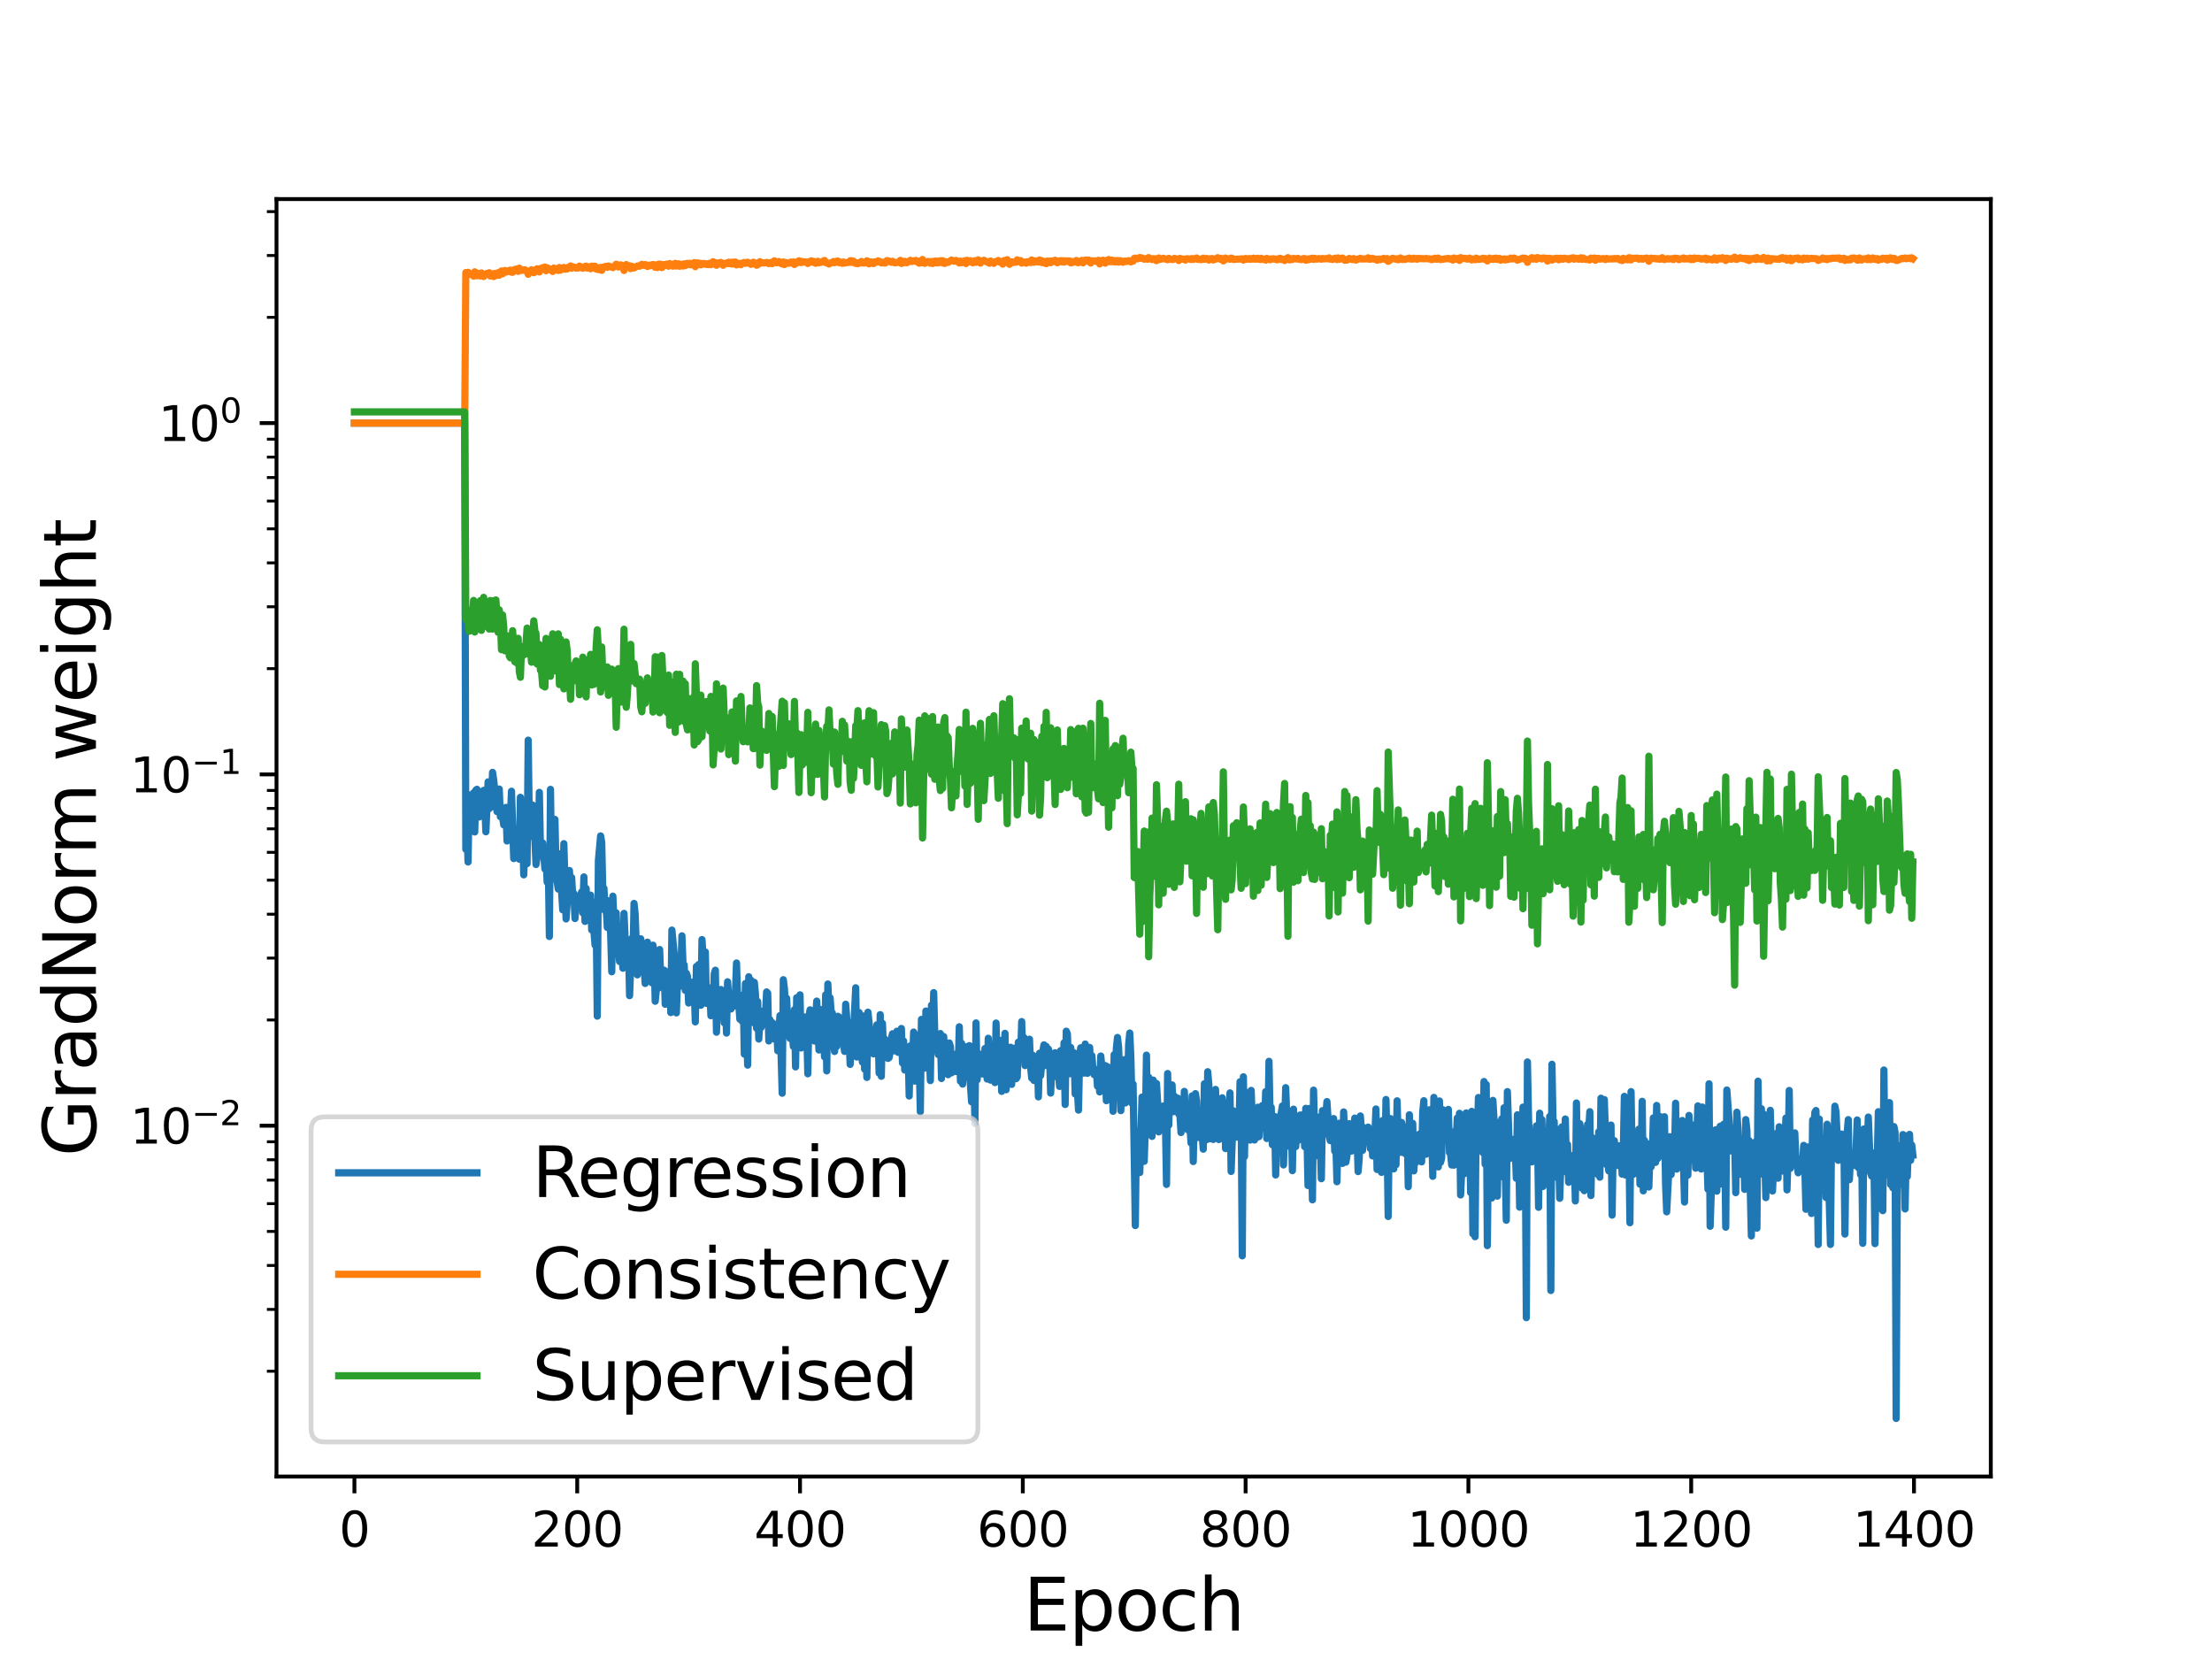 <?xml version="1.0" encoding="utf-8" standalone="no"?>
<!DOCTYPE svg PUBLIC "-//W3C//DTD SVG 1.1//EN"
  "http://www.w3.org/Graphics/SVG/1.1/DTD/svg11.dtd">
<svg height="345.6pt" version="1.1" viewBox="0 0 460.8 345.6" width="460.8pt" xmlns="http://www.w3.org/2000/svg" xmlns:xlink="http://www.w3.org/1999/xlink">
 <defs>
  <style type="text/css">*{stroke-linecap:butt;stroke-linejoin:round;}</style>
 </defs>
 <g id="figure_1">
  <g id="patch_1">
   <path d="M 0 345.6 
L 460.8 345.6 
L 460.8 0 
L 0 0 
z
" style="fill:#ffffff;"/>
  </g>
  <g id="axes_1">
   <g id="patch_2">
    <path d="M 57.6 307.584 
L 414.72 307.584 
L 414.72 41.472 
L 57.6 41.472 
z
" style="fill:#ffffff;"/>
   </g>
   <g id="matplotlib.axis_1">
    <g id="xtick_1">
     <g id="line2d_1">
      <defs>
       <path d="M 0 0 
L 0 3.5 
" id="ma1021ec89c" style="stroke:#000000;stroke-width:0.8;"/>
      </defs>
      <g>
       <use style="stroke:#000000;stroke-width:0.8;" x="73.833" xlink:href="#ma1021ec89c" y="307.584"/>
      </g>
     </g>
     <g id="text_1">
      <!-- 0 -->
      <g transform="translate(70.651 322.182)scale(0.1 -0.1)">
       <defs>
        <path d="M 2034 4250 
Q 1547 4250 1301 3770 
Q 1056 3291 1056 2328 
Q 1056 1369 1301 889 
Q 1547 409 2034 409 
Q 2525 409 2770 889 
Q 3016 1369 3016 2328 
Q 3016 3291 2770 3770 
Q 2525 4250 2034 4250 
z
M 2034 4750 
Q 2819 4750 3233 4129 
Q 3647 3509 3647 2328 
Q 3647 1150 3233 529 
Q 2819 -91 2034 -91 
Q 1250 -91 836 529 
Q 422 1150 422 2328 
Q 422 3509 836 4129 
Q 1250 4750 2034 4750 
z
" id="DejaVuSans-30" transform="scale(0.016)"/>
       </defs>
       <use xlink:href="#DejaVuSans-30"/>
      </g>
     </g>
    </g>
    <g id="xtick_2">
     <g id="line2d_2">
      <g>
       <use style="stroke:#000000;stroke-width:0.8;" x="120.245" xlink:href="#ma1021ec89c" y="307.584"/>
      </g>
     </g>
     <g id="text_2">
      <!-- 200 -->
      <g transform="translate(110.701 322.182)scale(0.1 -0.1)">
       <defs>
        <path d="M 1228 531 
L 3431 531 
L 3431 0 
L 469 0 
L 469 531 
Q 828 903 1448 1529 
Q 2069 2156 2228 2338 
Q 2531 2678 2651 2914 
Q 2772 3150 2772 3378 
Q 2772 3750 2511 3984 
Q 2250 4219 1831 4219 
Q 1534 4219 1204 4116 
Q 875 4013 500 3803 
L 500 4441 
Q 881 4594 1212 4672 
Q 1544 4750 1819 4750 
Q 2544 4750 2975 4387 
Q 3406 4025 3406 3419 
Q 3406 3131 3298 2873 
Q 3191 2616 2906 2266 
Q 2828 2175 2409 1742 
Q 1991 1309 1228 531 
z
" id="DejaVuSans-32" transform="scale(0.016)"/>
       </defs>
       <use xlink:href="#DejaVuSans-32"/>
       <use x="63.623" xlink:href="#DejaVuSans-30"/>
       <use x="127.246" xlink:href="#DejaVuSans-30"/>
      </g>
     </g>
    </g>
    <g id="xtick_3">
     <g id="line2d_3">
      <g>
       <use style="stroke:#000000;stroke-width:0.8;" x="166.657" xlink:href="#ma1021ec89c" y="307.584"/>
      </g>
     </g>
     <g id="text_3">
      <!-- 400 -->
      <g transform="translate(157.114 322.182)scale(0.1 -0.1)">
       <defs>
        <path d="M 2419 4116 
L 825 1625 
L 2419 1625 
L 2419 4116 
z
M 2253 4666 
L 3047 4666 
L 3047 1625 
L 3713 1625 
L 3713 1100 
L 3047 1100 
L 3047 0 
L 2419 0 
L 2419 1100 
L 313 1100 
L 313 1709 
L 2253 4666 
z
" id="DejaVuSans-34" transform="scale(0.016)"/>
       </defs>
       <use xlink:href="#DejaVuSans-34"/>
       <use x="63.623" xlink:href="#DejaVuSans-30"/>
       <use x="127.246" xlink:href="#DejaVuSans-30"/>
      </g>
     </g>
    </g>
    <g id="xtick_4">
     <g id="line2d_4">
      <g>
       <use style="stroke:#000000;stroke-width:0.8;" x="213.07" xlink:href="#ma1021ec89c" y="307.584"/>
      </g>
     </g>
     <g id="text_4">
      <!-- 600 -->
      <g transform="translate(203.526 322.182)scale(0.1 -0.1)">
       <defs>
        <path d="M 2113 2584 
Q 1688 2584 1439 2293 
Q 1191 2003 1191 1497 
Q 1191 994 1439 701 
Q 1688 409 2113 409 
Q 2538 409 2786 701 
Q 3034 994 3034 1497 
Q 3034 2003 2786 2293 
Q 2538 2584 2113 2584 
z
M 3366 4563 
L 3366 3988 
Q 3128 4100 2886 4159 
Q 2644 4219 2406 4219 
Q 1781 4219 1451 3797 
Q 1122 3375 1075 2522 
Q 1259 2794 1537 2939 
Q 1816 3084 2150 3084 
Q 2853 3084 3261 2657 
Q 3669 2231 3669 1497 
Q 3669 778 3244 343 
Q 2819 -91 2113 -91 
Q 1303 -91 875 529 
Q 447 1150 447 2328 
Q 447 3434 972 4092 
Q 1497 4750 2381 4750 
Q 2619 4750 2861 4703 
Q 3103 4656 3366 4563 
z
" id="DejaVuSans-36" transform="scale(0.016)"/>
       </defs>
       <use xlink:href="#DejaVuSans-36"/>
       <use x="63.623" xlink:href="#DejaVuSans-30"/>
       <use x="127.246" xlink:href="#DejaVuSans-30"/>
      </g>
     </g>
    </g>
    <g id="xtick_5">
     <g id="line2d_5">
      <g>
       <use style="stroke:#000000;stroke-width:0.8;" x="259.482" xlink:href="#ma1021ec89c" y="307.584"/>
      </g>
     </g>
     <g id="text_5">
      <!-- 800 -->
      <g transform="translate(249.938 322.182)scale(0.1 -0.1)">
       <defs>
        <path d="M 2034 2216 
Q 1584 2216 1326 1975 
Q 1069 1734 1069 1313 
Q 1069 891 1326 650 
Q 1584 409 2034 409 
Q 2484 409 2743 651 
Q 3003 894 3003 1313 
Q 3003 1734 2745 1975 
Q 2488 2216 2034 2216 
z
M 1403 2484 
Q 997 2584 770 2862 
Q 544 3141 544 3541 
Q 544 4100 942 4425 
Q 1341 4750 2034 4750 
Q 2731 4750 3128 4425 
Q 3525 4100 3525 3541 
Q 3525 3141 3298 2862 
Q 3072 2584 2669 2484 
Q 3125 2378 3379 2068 
Q 3634 1759 3634 1313 
Q 3634 634 3220 271 
Q 2806 -91 2034 -91 
Q 1263 -91 848 271 
Q 434 634 434 1313 
Q 434 1759 690 2068 
Q 947 2378 1403 2484 
z
M 1172 3481 
Q 1172 3119 1398 2916 
Q 1625 2713 2034 2713 
Q 2441 2713 2670 2916 
Q 2900 3119 2900 3481 
Q 2900 3844 2670 4047 
Q 2441 4250 2034 4250 
Q 1625 4250 1398 4047 
Q 1172 3844 1172 3481 
z
" id="DejaVuSans-38" transform="scale(0.016)"/>
       </defs>
       <use xlink:href="#DejaVuSans-38"/>
       <use x="63.623" xlink:href="#DejaVuSans-30"/>
       <use x="127.246" xlink:href="#DejaVuSans-30"/>
      </g>
     </g>
    </g>
    <g id="xtick_6">
     <g id="line2d_6">
      <g>
       <use style="stroke:#000000;stroke-width:0.8;" x="305.895" xlink:href="#ma1021ec89c" y="307.584"/>
      </g>
     </g>
     <g id="text_6">
      <!-- 1000 -->
      <g transform="translate(293.17 322.182)scale(0.1 -0.1)">
       <defs>
        <path d="M 794 531 
L 1825 531 
L 1825 4091 
L 703 3866 
L 703 4441 
L 1819 4666 
L 2450 4666 
L 2450 531 
L 3481 531 
L 3481 0 
L 794 0 
L 794 531 
z
" id="DejaVuSans-31" transform="scale(0.016)"/>
       </defs>
       <use xlink:href="#DejaVuSans-31"/>
       <use x="63.623" xlink:href="#DejaVuSans-30"/>
       <use x="127.246" xlink:href="#DejaVuSans-30"/>
       <use x="190.869" xlink:href="#DejaVuSans-30"/>
      </g>
     </g>
    </g>
    <g id="xtick_7">
     <g id="line2d_7">
      <g>
       <use style="stroke:#000000;stroke-width:0.8;" x="352.307" xlink:href="#ma1021ec89c" y="307.584"/>
      </g>
     </g>
     <g id="text_7">
      <!-- 1200 -->
      <g transform="translate(339.582 322.182)scale(0.1 -0.1)">
       <use xlink:href="#DejaVuSans-31"/>
       <use x="63.623" xlink:href="#DejaVuSans-32"/>
       <use x="127.246" xlink:href="#DejaVuSans-30"/>
       <use x="190.869" xlink:href="#DejaVuSans-30"/>
      </g>
     </g>
    </g>
    <g id="xtick_8">
     <g id="line2d_8">
      <g>
       <use style="stroke:#000000;stroke-width:0.8;" x="398.719" xlink:href="#ma1021ec89c" y="307.584"/>
      </g>
     </g>
     <g id="text_8">
      <!-- 1400 -->
      <g transform="translate(385.994 322.182)scale(0.1 -0.1)">
       <use xlink:href="#DejaVuSans-31"/>
       <use x="63.623" xlink:href="#DejaVuSans-34"/>
       <use x="127.246" xlink:href="#DejaVuSans-30"/>
       <use x="190.869" xlink:href="#DejaVuSans-30"/>
      </g>
     </g>
    </g>
    <g id="text_9">
     <!-- Epoch -->
     <g transform="translate(213.194 339.66)scale(0.15 -0.15)">
      <defs>
       <path d="M 628 4666 
L 3578 4666 
L 3578 4134 
L 1259 4134 
L 1259 2753 
L 3481 2753 
L 3481 2222 
L 1259 2222 
L 1259 531 
L 3634 531 
L 3634 0 
L 628 0 
L 628 4666 
z
" id="DejaVuSans-45" transform="scale(0.016)"/>
       <path d="M 1159 525 
L 1159 -1331 
L 581 -1331 
L 581 3500 
L 1159 3500 
L 1159 2969 
Q 1341 3281 1617 3432 
Q 1894 3584 2278 3584 
Q 2916 3584 3314 3078 
Q 3713 2572 3713 1747 
Q 3713 922 3314 415 
Q 2916 -91 2278 -91 
Q 1894 -91 1617 61 
Q 1341 213 1159 525 
z
M 3116 1747 
Q 3116 2381 2855 2742 
Q 2594 3103 2138 3103 
Q 1681 3103 1420 2742 
Q 1159 2381 1159 1747 
Q 1159 1113 1420 752 
Q 1681 391 2138 391 
Q 2594 391 2855 752 
Q 3116 1113 3116 1747 
z
" id="DejaVuSans-70" transform="scale(0.016)"/>
       <path d="M 1959 3097 
Q 1497 3097 1228 2736 
Q 959 2375 959 1747 
Q 959 1119 1226 758 
Q 1494 397 1959 397 
Q 2419 397 2687 759 
Q 2956 1122 2956 1747 
Q 2956 2369 2687 2733 
Q 2419 3097 1959 3097 
z
M 1959 3584 
Q 2709 3584 3137 3096 
Q 3566 2609 3566 1747 
Q 3566 888 3137 398 
Q 2709 -91 1959 -91 
Q 1206 -91 779 398 
Q 353 888 353 1747 
Q 353 2609 779 3096 
Q 1206 3584 1959 3584 
z
" id="DejaVuSans-6f" transform="scale(0.016)"/>
       <path d="M 3122 3366 
L 3122 2828 
Q 2878 2963 2633 3030 
Q 2388 3097 2138 3097 
Q 1578 3097 1268 2742 
Q 959 2388 959 1747 
Q 959 1106 1268 751 
Q 1578 397 2138 397 
Q 2388 397 2633 464 
Q 2878 531 3122 666 
L 3122 134 
Q 2881 22 2623 -34 
Q 2366 -91 2075 -91 
Q 1284 -91 818 406 
Q 353 903 353 1747 
Q 353 2603 823 3093 
Q 1294 3584 2113 3584 
Q 2378 3584 2631 3529 
Q 2884 3475 3122 3366 
z
" id="DejaVuSans-63" transform="scale(0.016)"/>
       <path d="M 3513 2113 
L 3513 0 
L 2938 0 
L 2938 2094 
Q 2938 2591 2744 2837 
Q 2550 3084 2163 3084 
Q 1697 3084 1428 2787 
Q 1159 2491 1159 1978 
L 1159 0 
L 581 0 
L 581 4863 
L 1159 4863 
L 1159 2956 
Q 1366 3272 1645 3428 
Q 1925 3584 2291 3584 
Q 2894 3584 3203 3211 
Q 3513 2838 3513 2113 
z
" id="DejaVuSans-68" transform="scale(0.016)"/>
      </defs>
      <use xlink:href="#DejaVuSans-45"/>
      <use x="63.184" xlink:href="#DejaVuSans-70"/>
      <use x="126.66" xlink:href="#DejaVuSans-6f"/>
      <use x="187.842" xlink:href="#DejaVuSans-63"/>
      <use x="242.822" xlink:href="#DejaVuSans-68"/>
     </g>
    </g>
   </g>
   <g id="matplotlib.axis_2">
    <g id="ytick_1">
     <g id="line2d_9">
      <defs>
       <path d="M 0 0 
L -3.5 0 
" id="m02a3ce2f8b" style="stroke:#000000;stroke-width:0.8;"/>
      </defs>
      <g>
       <use style="stroke:#000000;stroke-width:0.8;" x="57.6" xlink:href="#m02a3ce2f8b" y="234.504"/>
      </g>
     </g>
     <g id="text_10">
      <!-- $\mathdefault{10^{-2}}$ -->
      <g transform="translate(27.1 238.303)scale(0.1 -0.1)">
       <defs>
        <path d="M 678 2272 
L 4684 2272 
L 4684 1741 
L 678 1741 
L 678 2272 
z
" id="DejaVuSans-2212" transform="scale(0.016)"/>
       </defs>
       <use transform="translate(0 0.766)" xlink:href="#DejaVuSans-31"/>
       <use transform="translate(63.623 0.766)" xlink:href="#DejaVuSans-30"/>
       <use transform="translate(128.203 39.047)scale(0.7)" xlink:href="#DejaVuSans-2212"/>
       <use transform="translate(186.855 39.047)scale(0.7)" xlink:href="#DejaVuSans-32"/>
      </g>
     </g>
    </g>
    <g id="ytick_2">
     <g id="line2d_10">
      <g>
       <use style="stroke:#000000;stroke-width:0.8;" x="57.6" xlink:href="#m02a3ce2f8b" y="161.322"/>
      </g>
     </g>
     <g id="text_11">
      <!-- $\mathdefault{10^{-1}}$ -->
      <g transform="translate(27.1 165.121)scale(0.1 -0.1)">
       <use transform="translate(0 0.684)" xlink:href="#DejaVuSans-31"/>
       <use transform="translate(63.623 0.684)" xlink:href="#DejaVuSans-30"/>
       <use transform="translate(128.203 38.966)scale(0.7)" xlink:href="#DejaVuSans-2212"/>
       <use transform="translate(186.855 38.966)scale(0.7)" xlink:href="#DejaVuSans-31"/>
      </g>
     </g>
    </g>
    <g id="ytick_3">
     <g id="line2d_11">
      <g>
       <use style="stroke:#000000;stroke-width:0.8;" x="57.6" xlink:href="#m02a3ce2f8b" y="88.139"/>
      </g>
     </g>
     <g id="text_12">
      <!-- $\mathdefault{10^{0}}$ -->
      <g transform="translate(33 91.938)scale(0.1 -0.1)">
       <use transform="translate(0 0.766)" xlink:href="#DejaVuSans-31"/>
       <use transform="translate(63.623 0.766)" xlink:href="#DejaVuSans-30"/>
       <use transform="translate(128.203 39.047)scale(0.7)" xlink:href="#DejaVuSans-30"/>
      </g>
     </g>
    </g>
    <g id="ytick_4">
     <g id="line2d_12">
      <defs>
       <path d="M 0 0 
L -2 0 
" id="m1ad161b0e2" style="stroke:#000000;stroke-width:0.6;"/>
      </defs>
      <g>
       <use style="stroke:#000000;stroke-width:0.6;" x="57.6" xlink:href="#m1ad161b0e2" y="285.656"/>
      </g>
     </g>
    </g>
    <g id="ytick_5">
     <g id="line2d_13">
      <g>
       <use style="stroke:#000000;stroke-width:0.6;" x="57.6" xlink:href="#m1ad161b0e2" y="272.77"/>
      </g>
     </g>
    </g>
    <g id="ytick_6">
     <g id="line2d_14">
      <g>
       <use style="stroke:#000000;stroke-width:0.6;" x="57.6" xlink:href="#m1ad161b0e2" y="263.626"/>
      </g>
     </g>
    </g>
    <g id="ytick_7">
     <g id="line2d_15">
      <g>
       <use style="stroke:#000000;stroke-width:0.6;" x="57.6" xlink:href="#m1ad161b0e2" y="256.534"/>
      </g>
     </g>
    </g>
    <g id="ytick_8">
     <g id="line2d_16">
      <g>
       <use style="stroke:#000000;stroke-width:0.6;" x="57.6" xlink:href="#m1ad161b0e2" y="250.739"/>
      </g>
     </g>
    </g>
    <g id="ytick_9">
     <g id="line2d_17">
      <g>
       <use style="stroke:#000000;stroke-width:0.6;" x="57.6" xlink:href="#m1ad161b0e2" y="245.84"/>
      </g>
     </g>
    </g>
    <g id="ytick_10">
     <g id="line2d_18">
      <g>
       <use style="stroke:#000000;stroke-width:0.6;" x="57.6" xlink:href="#m1ad161b0e2" y="241.596"/>
      </g>
     </g>
    </g>
    <g id="ytick_11">
     <g id="line2d_19">
      <g>
       <use style="stroke:#000000;stroke-width:0.6;" x="57.6" xlink:href="#m1ad161b0e2" y="237.853"/>
      </g>
     </g>
    </g>
    <g id="ytick_12">
     <g id="line2d_20">
      <g>
       <use style="stroke:#000000;stroke-width:0.6;" x="57.6" xlink:href="#m1ad161b0e2" y="212.474"/>
      </g>
     </g>
    </g>
    <g id="ytick_13">
     <g id="line2d_21">
      <g>
       <use style="stroke:#000000;stroke-width:0.6;" x="57.6" xlink:href="#m1ad161b0e2" y="199.587"/>
      </g>
     </g>
    </g>
    <g id="ytick_14">
     <g id="line2d_22">
      <g>
       <use style="stroke:#000000;stroke-width:0.6;" x="57.6" xlink:href="#m1ad161b0e2" y="190.444"/>
      </g>
     </g>
    </g>
    <g id="ytick_15">
     <g id="line2d_23">
      <g>
       <use style="stroke:#000000;stroke-width:0.6;" x="57.6" xlink:href="#m1ad161b0e2" y="183.352"/>
      </g>
     </g>
    </g>
    <g id="ytick_16">
     <g id="line2d_24">
      <g>
       <use style="stroke:#000000;stroke-width:0.6;" x="57.6" xlink:href="#m1ad161b0e2" y="177.557"/>
      </g>
     </g>
    </g>
    <g id="ytick_17">
     <g id="line2d_25">
      <g>
       <use style="stroke:#000000;stroke-width:0.6;" x="57.6" xlink:href="#m1ad161b0e2" y="172.658"/>
      </g>
     </g>
    </g>
    <g id="ytick_18">
     <g id="line2d_26">
      <g>
       <use style="stroke:#000000;stroke-width:0.6;" x="57.6" xlink:href="#m1ad161b0e2" y="168.414"/>
      </g>
     </g>
    </g>
    <g id="ytick_19">
     <g id="line2d_27">
      <g>
       <use style="stroke:#000000;stroke-width:0.6;" x="57.6" xlink:href="#m1ad161b0e2" y="164.67"/>
      </g>
     </g>
    </g>
    <g id="ytick_20">
     <g id="line2d_28">
      <g>
       <use style="stroke:#000000;stroke-width:0.6;" x="57.6" xlink:href="#m1ad161b0e2" y="139.292"/>
      </g>
     </g>
    </g>
    <g id="ytick_21">
     <g id="line2d_29">
      <g>
       <use style="stroke:#000000;stroke-width:0.6;" x="57.6" xlink:href="#m1ad161b0e2" y="126.405"/>
      </g>
     </g>
    </g>
    <g id="ytick_22">
     <g id="line2d_30">
      <g>
       <use style="stroke:#000000;stroke-width:0.6;" x="57.6" xlink:href="#m1ad161b0e2" y="117.261"/>
      </g>
     </g>
    </g>
    <g id="ytick_23">
     <g id="line2d_31">
      <g>
       <use style="stroke:#000000;stroke-width:0.6;" x="57.6" xlink:href="#m1ad161b0e2" y="110.169"/>
      </g>
     </g>
    </g>
    <g id="ytick_24">
     <g id="line2d_32">
      <g>
       <use style="stroke:#000000;stroke-width:0.6;" x="57.6" xlink:href="#m1ad161b0e2" y="104.375"/>
      </g>
     </g>
    </g>
    <g id="ytick_25">
     <g id="line2d_33">
      <g>
       <use style="stroke:#000000;stroke-width:0.6;" x="57.6" xlink:href="#m1ad161b0e2" y="99.475"/>
      </g>
     </g>
    </g>
    <g id="ytick_26">
     <g id="line2d_34">
      <g>
       <use style="stroke:#000000;stroke-width:0.6;" x="57.6" xlink:href="#m1ad161b0e2" y="95.231"/>
      </g>
     </g>
    </g>
    <g id="ytick_27">
     <g id="line2d_35">
      <g>
       <use style="stroke:#000000;stroke-width:0.6;" x="57.6" xlink:href="#m1ad161b0e2" y="91.488"/>
      </g>
     </g>
    </g>
    <g id="ytick_28">
     <g id="line2d_36">
      <g>
       <use style="stroke:#000000;stroke-width:0.6;" x="57.6" xlink:href="#m1ad161b0e2" y="66.109"/>
      </g>
     </g>
    </g>
    <g id="ytick_29">
     <g id="line2d_37">
      <g>
       <use style="stroke:#000000;stroke-width:0.6;" x="57.6" xlink:href="#m1ad161b0e2" y="53.222"/>
      </g>
     </g>
    </g>
    <g id="ytick_30">
     <g id="line2d_38">
      <g>
       <use style="stroke:#000000;stroke-width:0.6;" x="57.6" xlink:href="#m1ad161b0e2" y="44.079"/>
      </g>
     </g>
    </g>
    <g id="text_13">
     <!-- GradNorm weight -->
     <g transform="translate(19.98 240.908)rotate(-90)scale(0.15 -0.15)">
      <defs>
       <path d="M 3809 666 
L 3809 1919 
L 2778 1919 
L 2778 2438 
L 4434 2438 
L 4434 434 
Q 4069 175 3628 42 
Q 3188 -91 2688 -91 
Q 1594 -91 976 548 
Q 359 1188 359 2328 
Q 359 3472 976 4111 
Q 1594 4750 2688 4750 
Q 3144 4750 3555 4637 
Q 3966 4525 4313 4306 
L 4313 3634 
Q 3963 3931 3569 4081 
Q 3175 4231 2741 4231 
Q 1884 4231 1454 3753 
Q 1025 3275 1025 2328 
Q 1025 1384 1454 906 
Q 1884 428 2741 428 
Q 3075 428 3337 486 
Q 3600 544 3809 666 
z
" id="DejaVuSans-47" transform="scale(0.016)"/>
       <path d="M 2631 2963 
Q 2534 3019 2420 3045 
Q 2306 3072 2169 3072 
Q 1681 3072 1420 2755 
Q 1159 2438 1159 1844 
L 1159 0 
L 581 0 
L 581 3500 
L 1159 3500 
L 1159 2956 
Q 1341 3275 1631 3429 
Q 1922 3584 2338 3584 
Q 2397 3584 2469 3576 
Q 2541 3569 2628 3553 
L 2631 2963 
z
" id="DejaVuSans-72" transform="scale(0.016)"/>
       <path d="M 2194 1759 
Q 1497 1759 1228 1600 
Q 959 1441 959 1056 
Q 959 750 1161 570 
Q 1363 391 1709 391 
Q 2188 391 2477 730 
Q 2766 1069 2766 1631 
L 2766 1759 
L 2194 1759 
z
M 3341 1997 
L 3341 0 
L 2766 0 
L 2766 531 
Q 2569 213 2275 61 
Q 1981 -91 1556 -91 
Q 1019 -91 701 211 
Q 384 513 384 1019 
Q 384 1609 779 1909 
Q 1175 2209 1959 2209 
L 2766 2209 
L 2766 2266 
Q 2766 2663 2505 2880 
Q 2244 3097 1772 3097 
Q 1472 3097 1187 3025 
Q 903 2953 641 2809 
L 641 3341 
Q 956 3463 1253 3523 
Q 1550 3584 1831 3584 
Q 2591 3584 2966 3190 
Q 3341 2797 3341 1997 
z
" id="DejaVuSans-61" transform="scale(0.016)"/>
       <path d="M 2906 2969 
L 2906 4863 
L 3481 4863 
L 3481 0 
L 2906 0 
L 2906 525 
Q 2725 213 2448 61 
Q 2172 -91 1784 -91 
Q 1150 -91 751 415 
Q 353 922 353 1747 
Q 353 2572 751 3078 
Q 1150 3584 1784 3584 
Q 2172 3584 2448 3432 
Q 2725 3281 2906 2969 
z
M 947 1747 
Q 947 1113 1208 752 
Q 1469 391 1925 391 
Q 2381 391 2643 752 
Q 2906 1113 2906 1747 
Q 2906 2381 2643 2742 
Q 2381 3103 1925 3103 
Q 1469 3103 1208 2742 
Q 947 2381 947 1747 
z
" id="DejaVuSans-64" transform="scale(0.016)"/>
       <path d="M 628 4666 
L 1478 4666 
L 3547 763 
L 3547 4666 
L 4159 4666 
L 4159 0 
L 3309 0 
L 1241 3903 
L 1241 0 
L 628 0 
L 628 4666 
z
" id="DejaVuSans-4e" transform="scale(0.016)"/>
       <path d="M 3328 2828 
Q 3544 3216 3844 3400 
Q 4144 3584 4550 3584 
Q 5097 3584 5394 3201 
Q 5691 2819 5691 2113 
L 5691 0 
L 5113 0 
L 5113 2094 
Q 5113 2597 4934 2840 
Q 4756 3084 4391 3084 
Q 3944 3084 3684 2787 
Q 3425 2491 3425 1978 
L 3425 0 
L 2847 0 
L 2847 2094 
Q 2847 2600 2669 2842 
Q 2491 3084 2119 3084 
Q 1678 3084 1418 2786 
Q 1159 2488 1159 1978 
L 1159 0 
L 581 0 
L 581 3500 
L 1159 3500 
L 1159 2956 
Q 1356 3278 1631 3431 
Q 1906 3584 2284 3584 
Q 2666 3584 2933 3390 
Q 3200 3197 3328 2828 
z
" id="DejaVuSans-6d" transform="scale(0.016)"/>
       <path id="DejaVuSans-20" transform="scale(0.016)"/>
       <path d="M 269 3500 
L 844 3500 
L 1563 769 
L 2278 3500 
L 2956 3500 
L 3675 769 
L 4391 3500 
L 4966 3500 
L 4050 0 
L 3372 0 
L 2619 2869 
L 1863 0 
L 1184 0 
L 269 3500 
z
" id="DejaVuSans-77" transform="scale(0.016)"/>
       <path d="M 3597 1894 
L 3597 1613 
L 953 1613 
Q 991 1019 1311 708 
Q 1631 397 2203 397 
Q 2534 397 2845 478 
Q 3156 559 3463 722 
L 3463 178 
Q 3153 47 2828 -22 
Q 2503 -91 2169 -91 
Q 1331 -91 842 396 
Q 353 884 353 1716 
Q 353 2575 817 3079 
Q 1281 3584 2069 3584 
Q 2775 3584 3186 3129 
Q 3597 2675 3597 1894 
z
M 3022 2063 
Q 3016 2534 2758 2815 
Q 2500 3097 2075 3097 
Q 1594 3097 1305 2825 
Q 1016 2553 972 2059 
L 3022 2063 
z
" id="DejaVuSans-65" transform="scale(0.016)"/>
       <path d="M 603 3500 
L 1178 3500 
L 1178 0 
L 603 0 
L 603 3500 
z
M 603 4863 
L 1178 4863 
L 1178 4134 
L 603 4134 
L 603 4863 
z
" id="DejaVuSans-69" transform="scale(0.016)"/>
       <path d="M 2906 1791 
Q 2906 2416 2648 2759 
Q 2391 3103 1925 3103 
Q 1463 3103 1205 2759 
Q 947 2416 947 1791 
Q 947 1169 1205 825 
Q 1463 481 1925 481 
Q 2391 481 2648 825 
Q 2906 1169 2906 1791 
z
M 3481 434 
Q 3481 -459 3084 -895 
Q 2688 -1331 1869 -1331 
Q 1566 -1331 1297 -1286 
Q 1028 -1241 775 -1147 
L 775 -588 
Q 1028 -725 1275 -790 
Q 1522 -856 1778 -856 
Q 2344 -856 2625 -561 
Q 2906 -266 2906 331 
L 2906 616 
Q 2728 306 2450 153 
Q 2172 0 1784 0 
Q 1141 0 747 490 
Q 353 981 353 1791 
Q 353 2603 747 3093 
Q 1141 3584 1784 3584 
Q 2172 3584 2450 3431 
Q 2728 3278 2906 2969 
L 2906 3500 
L 3481 3500 
L 3481 434 
z
" id="DejaVuSans-67" transform="scale(0.016)"/>
       <path d="M 1172 4494 
L 1172 3500 
L 2356 3500 
L 2356 3053 
L 1172 3053 
L 1172 1153 
Q 1172 725 1289 603 
Q 1406 481 1766 481 
L 2356 481 
L 2356 0 
L 1766 0 
Q 1100 0 847 248 
Q 594 497 594 1153 
L 594 3053 
L 172 3053 
L 172 3500 
L 594 3500 
L 594 4494 
L 1172 4494 
z
" id="DejaVuSans-74" transform="scale(0.016)"/>
      </defs>
      <use xlink:href="#DejaVuSans-47"/>
      <use x="77.49" xlink:href="#DejaVuSans-72"/>
      <use x="118.604" xlink:href="#DejaVuSans-61"/>
      <use x="179.883" xlink:href="#DejaVuSans-64"/>
      <use x="243.359" xlink:href="#DejaVuSans-4e"/>
      <use x="318.164" xlink:href="#DejaVuSans-6f"/>
      <use x="379.346" xlink:href="#DejaVuSans-72"/>
      <use x="418.709" xlink:href="#DejaVuSans-6d"/>
      <use x="516.121" xlink:href="#DejaVuSans-20"/>
      <use x="547.908" xlink:href="#DejaVuSans-77"/>
      <use x="629.695" xlink:href="#DejaVuSans-65"/>
      <use x="691.219" xlink:href="#DejaVuSans-69"/>
      <use x="719.002" xlink:href="#DejaVuSans-67"/>
      <use x="782.479" xlink:href="#DejaVuSans-68"/>
      <use x="845.857" xlink:href="#DejaVuSans-74"/>
     </g>
    </g>
   </g>
   <g id="line2d_39">
    <path clip-path="url(#p5dfdeb6824)" d="M 73.833 88.139 
L 96.807 88.139 
L 97.039 176.924 
L 97.271 171.667 
L 97.503 179.571 
L 97.735 165.598 
L 97.967 169.781 
L 98.199 168.21 
L 98.431 168.161 
L 98.663 165.153 
L 98.895 173.315 
L 99.127 164.609 
L 99.36 164.427 
L 99.824 170.19 
L 100.056 165.87 
L 100.52 166.527 
L 100.752 164.647 
L 100.984 167.686 
L 101.216 173.276 
L 101.68 162.878 
L 101.912 168.465 
L 102.144 165.888 
L 102.376 168.094 
L 102.608 160.899 
L 102.84 162.431 
L 103.537 169.07 
L 104.001 164.369 
L 104.233 170.126 
L 104.465 168.704 
L 104.929 171.832 
L 105.161 171.512 
L 105.393 168.193 
L 105.625 175.198 
L 105.857 173.627 
L 106.089 169.421 
L 106.321 170.372 
L 106.553 164.827 
L 107.018 178.856 
L 107.25 173.956 
L 107.482 173.971 
L 107.714 177.148 
L 107.946 172.827 
L 108.178 178.98 
L 108.41 166.091 
L 108.642 175.233 
L 108.874 172.42 
L 109.106 182.244 
L 109.338 175.407 
L 109.57 172.066 
L 109.802 179.918 
L 110.034 154.186 
L 110.266 171.319 
L 110.499 170.531 
L 110.731 170.936 
L 110.963 167.708 
L 111.195 174.257 
L 111.427 175.004 
L 111.659 180.091 
L 111.891 178.415 
L 112.123 178.389 
L 112.355 165.064 
L 112.587 176.822 
L 112.819 175.982 
L 113.051 175.6 
L 113.515 181.038 
L 113.747 178.307 
L 113.979 183.758 
L 114.211 179.524 
L 114.444 195.091 
L 114.676 164.437 
L 114.908 181.699 
L 115.14 175.221 
L 115.372 183.034 
L 115.604 170.697 
L 115.836 180.911 
L 116.068 183.737 
L 116.3 185.202 
L 116.532 177.877 
L 116.764 183.395 
L 116.996 185.808 
L 117.228 189.535 
L 117.46 175.753 
L 117.924 191.431 
L 118.621 181.341 
L 118.853 185.619 
L 119.085 182.817 
L 119.317 186.69 
L 119.549 186.125 
L 119.781 191.347 
L 120.013 187.715 
L 120.245 188.279 
L 121.173 185.805 
L 121.405 190.17 
L 121.637 182.676 
L 121.87 191.948 
L 122.102 185.078 
L 122.334 189.694 
L 122.566 187.823 
L 122.798 191.089 
L 123.03 186.469 
L 123.262 193.719 
L 123.494 187.916 
L 123.726 194.053 
L 123.958 196.877 
L 124.19 190.717 
L 124.422 211.681 
L 124.654 179.299 
L 125.118 174.134 
L 125.35 175.472 
L 125.583 185.942 
L 125.815 185.06 
L 126.047 189.732 
L 126.279 188.967 
L 126.511 193.209 
L 126.743 187.65 
L 127.207 194.47 
L 127.439 202.44 
L 127.671 186.688 
L 128.135 197.445 
L 128.367 190.163 
L 128.599 196.312 
L 128.831 197.435 
L 129.063 200.29 
L 129.296 199.551 
L 129.528 197.976 
L 129.76 201.696 
L 129.992 190.279 
L 130.456 200.797 
L 130.688 196.445 
L 130.92 196.448 
L 131.152 207.413 
L 131.616 195.49 
L 131.848 200.58 
L 132.08 188.2 
L 132.312 190.413 
L 132.776 203.082 
L 133.009 199.585 
L 133.241 199.546 
L 133.473 195.569 
L 133.705 200.703 
L 133.937 199.54 
L 134.169 201.357 
L 134.401 204.872 
L 134.633 202.171 
L 134.865 196.275 
L 135.097 198.662 
L 135.329 203.439 
L 135.561 202.264 
L 135.793 204.737 
L 136.025 196.898 
L 136.257 198.646 
L 136.489 208.579 
L 136.721 206.241 
L 136.954 202.036 
L 137.186 205.836 
L 137.418 197.806 
L 137.65 204.053 
L 137.882 204.31 
L 138.114 204.277 
L 138.346 202.111 
L 138.578 209.204 
L 138.81 203.717 
L 139.042 202.44 
L 139.274 205.214 
L 139.506 203.451 
L 139.738 210.939 
L 139.97 193.753 
L 140.667 201.041 
L 140.899 211.004 
L 141.131 204.463 
L 141.363 201.801 
L 141.595 205.467 
L 141.827 202.763 
L 142.059 194.95 
L 142.291 201.075 
L 142.523 200.99 
L 142.755 206.303 
L 142.987 202.749 
L 143.219 203.401 
L 143.451 208.95 
L 143.683 205.994 
L 143.915 206.349 
L 144.147 208.572 
L 144.38 204.553 
L 144.612 205.689 
L 144.844 212.881 
L 145.076 201.331 
L 145.308 203.889 
L 145.54 200.93 
L 145.772 204.303 
L 146.004 209.419 
L 146.236 195.73 
L 146.468 199.343 
L 146.7 204.993 
L 146.932 198.301 
L 147.164 209.027 
L 147.396 206.615 
L 147.628 207.141 
L 147.86 205.801 
L 148.093 211.591 
L 148.325 207.044 
L 148.557 211.384 
L 148.789 202.842 
L 149.021 202.112 
L 149.253 215.029 
L 149.485 208.638 
L 149.717 211.726 
L 149.949 207.094 
L 150.181 206.128 
L 150.413 208.998 
L 150.645 207.346 
L 150.877 213.083 
L 151.109 207.131 
L 151.341 215.203 
L 151.573 204.524 
L 151.806 207.868 
L 152.038 208.589 
L 152.27 210.195 
L 152.502 207.207 
L 152.734 209.669 
L 152.966 207.249 
L 153.198 206.902 
L 153.43 200.609 
L 153.662 208.152 
L 153.894 209.116 
L 154.126 212.316 
L 154.358 211.11 
L 154.59 212.731 
L 154.822 207.225 
L 155.054 219.598 
L 155.286 204.889 
L 155.751 221.883 
L 155.983 203.477 
L 156.215 209.978 
L 156.447 204.199 
L 156.911 213.027 
L 157.143 204.645 
L 157.375 207.124 
L 157.607 214.21 
L 157.839 208.645 
L 158.071 216.452 
L 158.303 212.339 
L 158.535 214.057 
L 158.767 210.678 
L 158.999 213.488 
L 159.231 212.947 
L 159.464 211.332 
L 159.696 206.641 
L 159.928 206.89 
L 160.16 216.856 
L 160.392 212.414 
L 160.624 214.396 
L 160.856 213.015 
L 161.32 216.454 
L 161.552 216.079 
L 161.784 213.388 
L 162.016 218.894 
L 162.48 211.574 
L 162.944 227.741 
L 163.177 204.092 
L 163.409 205.936 
L 163.641 210.16 
L 163.873 207.951 
L 164.105 213.411 
L 164.337 213.299 
L 164.569 216.318 
L 164.801 211.425 
L 165.265 217.988 
L 165.497 210.319 
L 165.729 222.259 
L 165.961 207.838 
L 166.193 208.293 
L 166.425 213.49 
L 166.657 207.243 
L 166.89 218.316 
L 167.354 213.425 
L 167.586 211.847 
L 168.05 214.235 
L 168.282 223.69 
L 168.514 211.786 
L 168.746 210.362 
L 168.978 211.689 
L 169.21 211.783 
L 169.442 211.673 
L 169.674 216.868 
L 170.138 208.545 
L 170.603 218.734 
L 170.835 210.285 
L 171.299 216.882 
L 171.531 214.644 
L 171.763 220.163 
L 171.995 207.255 
L 172.227 223.088 
L 172.459 204.981 
L 172.691 210.367 
L 172.923 207.854 
L 173.155 210.878 
L 173.387 211.012 
L 173.619 216.929 
L 173.851 219.046 
L 174.083 216.059 
L 174.316 217.985 
L 174.548 211.707 
L 174.78 211.874 
L 175.012 217.051 
L 175.244 215.283 
L 175.476 215.184 
L 175.94 219.03 
L 176.172 209.201 
L 176.404 212.304 
L 176.868 215.563 
L 177.1 221.734 
L 177.564 214.287 
L 177.796 215.306 
L 178.261 205.773 
L 178.493 220.193 
L 178.725 219.83 
L 178.957 210.916 
L 179.189 213.003 
L 179.653 221.261 
L 179.885 211.643 
L 180.117 222.736 
L 180.349 215.281 
L 180.581 224.448 
L 180.813 210.859 
L 181.277 215.246 
L 181.509 216.227 
L 181.741 216.238 
L 181.974 219.548 
L 182.206 218.16 
L 182.438 219.48 
L 182.67 213.491 
L 182.902 214.07 
L 183.134 223.552 
L 183.366 211.366 
L 183.598 224.214 
L 183.83 213.187 
L 184.062 218.968 
L 184.294 216.426 
L 184.526 219.746 
L 184.758 218.319 
L 184.99 220.486 
L 185.222 220.304 
L 185.454 218.947 
L 185.687 216.429 
L 185.919 215.353 
L 186.151 218.925 
L 186.383 216.14 
L 186.615 217.911 
L 186.847 214.823 
L 187.079 219.216 
L 187.311 217.403 
L 187.543 216.784 
L 187.775 214.25 
L 188.007 221.441 
L 188.239 216.863 
L 188.471 222.903 
L 188.703 219.253 
L 188.935 222.608 
L 189.167 218.133 
L 189.4 228.32 
L 189.632 217.863 
L 189.864 218.386 
L 190.096 221.434 
L 190.328 214.995 
L 190.56 225.217 
L 190.792 215.554 
L 191.488 220.894 
L 191.72 231.584 
L 191.952 212.365 
L 192.184 218.461 
L 192.416 217.168 
L 192.648 222.51 
L 192.88 210.612 
L 193.577 218.644 
L 193.809 225.105 
L 194.041 209.411 
L 194.273 216.193 
L 194.505 206.784 
L 194.737 215.742 
L 194.969 218.213 
L 195.201 217.635 
L 195.433 219.666 
L 195.665 215.787 
L 195.897 215.311 
L 196.129 224.676 
L 196.593 215.93 
L 196.826 220.262 
L 197.058 222.415 
L 197.29 221.613 
L 197.522 223.88 
L 197.754 217.27 
L 197.986 217.982 
L 198.218 223.491 
L 198.682 220.099 
L 198.914 219.635 
L 199.146 223.219 
L 199.378 221.637 
L 199.61 222.461 
L 199.842 213.895 
L 200.074 225.238 
L 200.306 217.332 
L 200.539 225.836 
L 200.771 223.546 
L 201.003 223.634 
L 201.467 218.027 
L 201.699 222.405 
L 201.931 217.821 
L 202.163 226.083 
L 202.395 229.528 
L 202.859 221.208 
L 203.091 234.024 
L 203.323 213.091 
L 203.555 224.957 
L 204.019 219.801 
L 204.251 219.619 
L 204.484 219.846 
L 204.716 223.736 
L 204.948 223.466 
L 205.18 218.427 
L 205.644 224.788 
L 205.876 216.287 
L 206.34 225.005 
L 206.572 220.048 
L 206.804 224.379 
L 207.036 223.459 
L 207.268 225.528 
L 207.5 213.119 
L 207.732 222.356 
L 207.964 218.09 
L 208.197 222.91 
L 208.429 216.732 
L 208.661 227.355 
L 208.893 217.02 
L 209.125 220.99 
L 209.357 215.261 
L 209.589 227.015 
L 210.053 218.247 
L 210.285 221.507 
L 210.517 218.153 
L 210.749 225.899 
L 210.981 219.773 
L 211.213 224.239 
L 211.445 218.34 
L 211.677 224.712 
L 211.91 224.359 
L 212.142 217.099 
L 212.606 220.506 
L 212.838 212.815 
L 213.07 220.229 
L 213.302 216.132 
L 213.534 221.981 
L 213.998 217.883 
L 214.23 220.086 
L 214.462 216.492 
L 214.694 222.254 
L 214.926 224.591 
L 215.158 219.835 
L 215.39 225.085 
L 215.855 221.703 
L 216.087 220.205 
L 216.319 228.5 
L 216.551 219.403 
L 216.783 224.052 
L 217.247 218.909 
L 217.479 217.664 
L 217.711 221.967 
L 217.943 217.986 
L 218.175 219.323 
L 218.407 218.537 
L 218.639 219.591 
L 218.871 227.711 
L 219.103 222.447 
L 219.336 220.045 
L 219.568 221.025 
L 219.8 219.301 
L 220.032 224.268 
L 220.264 220.968 
L 220.728 226.322 
L 220.96 218.862 
L 221.192 222.794 
L 221.424 224.698 
L 221.656 217.233 
L 221.888 230.088 
L 222.12 214.817 
L 222.352 215.342 
L 222.584 221.932 
L 222.816 223.69 
L 223.049 218.201 
L 223.281 220.322 
L 223.745 219.314 
L 223.977 227.894 
L 224.209 223.089 
L 224.673 231.255 
L 224.905 219.993 
L 225.137 218.266 
L 225.369 222.604 
L 225.601 221.129 
L 225.833 223.544 
L 226.065 217.492 
L 226.297 218.464 
L 226.529 223.593 
L 226.761 219.848 
L 226.994 218.198 
L 227.226 223.053 
L 227.458 219.903 
L 227.69 222.712 
L 227.922 223.865 
L 228.154 223.613 
L 228.386 222.823 
L 228.618 226.273 
L 228.85 224.397 
L 229.082 227.475 
L 229.314 219.993 
L 230.01 227.153 
L 230.242 221.975 
L 230.474 229.297 
L 230.707 222.204 
L 230.939 225.423 
L 231.171 224.189 
L 231.403 225.324 
L 231.635 222.694 
L 231.867 231.503 
L 232.099 219.712 
L 232.331 225.093 
L 232.563 218.322 
L 232.795 216.12 
L 233.027 218.141 
L 233.491 231.368 
L 233.723 221.812 
L 233.955 226.804 
L 234.187 220.75 
L 234.42 229.769 
L 234.652 221.241 
L 234.884 227.145 
L 235.116 217.602 
L 235.348 215.191 
L 235.58 220.311 
L 235.812 229.843 
L 236.044 225.844 
L 236.508 255.311 
L 236.74 235.611 
L 236.972 237.295 
L 237.436 244.269 
L 237.9 228.539 
L 238.365 241.924 
L 238.597 234.586 
L 238.829 219.802 
L 239.061 236.249 
L 239.293 224.395 
L 239.525 230.209 
L 239.757 230.807 
L 239.989 236.735 
L 240.221 224.997 
L 240.453 228.32 
L 240.685 225.762 
L 240.917 225.706 
L 241.149 229.507 
L 241.381 235.8 
L 241.613 235.437 
L 241.846 233.489 
L 242.078 233.677 
L 242.31 230.401 
L 242.542 232.671 
L 242.774 233.335 
L 243.006 246.737 
L 243.238 223.633 
L 243.47 234.402 
L 243.702 227.244 
L 243.934 230.848 
L 244.166 226.005 
L 244.398 231.59 
L 244.63 228.334 
L 244.862 230.054 
L 245.094 229.119 
L 245.326 228.756 
L 245.559 232.1 
L 245.791 232.072 
L 246.023 235.93 
L 246.255 230.845 
L 246.487 234.308 
L 246.719 227.355 
L 246.951 232.29 
L 247.183 232.035 
L 247.415 235.347 
L 247.647 230.993 
L 248.111 238.107 
L 248.343 228.292 
L 248.575 241.972 
L 248.807 231.174 
L 249.039 227.825 
L 249.271 229.385 
L 249.504 236.966 
L 249.736 234.487 
L 249.968 233.83 
L 250.432 236.448 
L 250.664 239.397 
L 250.896 225.767 
L 251.36 237.405 
L 251.592 223.256 
L 251.824 225.951 
L 252.056 237.218 
L 252.288 231.802 
L 252.52 231.417 
L 252.752 237.367 
L 252.984 229.279 
L 253.217 226.946 
L 253.449 235.729 
L 253.681 236.256 
L 253.913 237.393 
L 254.145 231.386 
L 254.377 231.926 
L 254.609 228.692 
L 254.841 234.847 
L 255.073 229.75 
L 255.305 239.276 
L 255.769 233.429 
L 256.001 231.878 
L 256.233 227.665 
L 256.465 244.035 
L 256.93 231.404 
L 257.162 236.274 
L 257.394 235.181 
L 257.626 236.878 
L 257.858 232.624 
L 258.09 235.85 
L 258.322 225.346 
L 258.554 232.069 
L 258.786 261.615 
L 259.018 224.321 
L 259.25 240.955 
L 259.482 227.514 
L 259.714 229.483 
L 259.946 234.63 
L 260.178 236.819 
L 260.41 237.504 
L 260.643 227.151 
L 260.875 233.709 
L 261.107 231.509 
L 261.339 237.484 
L 261.571 233.518 
L 261.803 236.952 
L 262.035 230.656 
L 262.267 236.776 
L 262.499 232.881 
L 262.731 234.491 
L 262.963 230.303 
L 263.195 234.134 
L 263.427 234.945 
L 263.659 227.407 
L 263.891 237.169 
L 264.123 234.895 
L 264.356 221.088 
L 264.588 232.933 
L 264.82 230.66 
L 265.052 238.473 
L 265.284 232.548 
L 265.516 232.583 
L 265.748 244.764 
L 265.98 233.124 
L 266.212 235.389 
L 266.444 236.409 
L 266.676 232.526 
L 266.908 231.887 
L 267.14 230.388 
L 267.372 242.68 
L 267.836 226.579 
L 268.069 233.109 
L 268.301 234.832 
L 268.533 232.031 
L 268.765 238.926 
L 268.997 232.922 
L 269.229 243.866 
L 269.461 231.057 
L 269.693 237.87 
L 269.925 238.848 
L 270.157 233.956 
L 270.389 237.6 
L 270.621 237.19 
L 270.853 232.273 
L 271.085 232.64 
L 271.317 236.35 
L 271.549 232.158 
L 271.781 238.873 
L 272.014 230.891 
L 272.246 235.698 
L 272.478 246.97 
L 272.71 230.92 
L 272.942 237.659 
L 273.174 238.269 
L 273.406 249.949 
L 273.638 227.095 
L 273.87 236.403 
L 274.102 240.772 
L 274.334 239.588 
L 274.566 237.132 
L 274.798 232.701 
L 275.03 237.349 
L 275.262 245.548 
L 275.494 231.365 
L 275.727 232.415 
L 275.959 234.327 
L 276.191 232.715 
L 276.423 229.48 
L 276.887 236.621 
L 277.119 237.614 
L 277.583 233.597 
L 277.815 233.014 
L 278.047 239.801 
L 278.279 238.225 
L 278.511 246.178 
L 278.743 235.028 
L 278.975 233.982 
L 279.207 237.75 
L 279.672 242.36 
L 279.904 231.636 
L 280.368 242.095 
L 280.6 240.805 
L 281.064 234.081 
L 281.296 235.584 
L 281.528 239.799 
L 281.76 236.98 
L 281.992 235.606 
L 282.224 232.924 
L 282.456 233.441 
L 282.688 236.261 
L 282.92 244.066 
L 283.153 241.247 
L 283.385 232.469 
L 283.617 235.359 
L 283.849 239.638 
L 284.081 234.908 
L 284.313 237.675 
L 284.545 235.917 
L 284.777 235.555 
L 285.009 234.797 
L 285.241 236.547 
L 285.473 239.274 
L 285.705 235.307 
L 285.937 240.807 
L 286.169 237.075 
L 286.401 236.609 
L 286.633 231.019 
L 286.866 243.622 
L 287.33 233.992 
L 287.562 235.315 
L 287.794 244.224 
L 288.026 233.425 
L 288.258 240.278 
L 288.49 243.094 
L 288.722 229.045 
L 288.954 237.883 
L 289.186 253.418 
L 289.418 233.882 
L 289.65 233.016 
L 289.882 234.075 
L 290.114 234.394 
L 290.346 243.505 
L 290.579 234.264 
L 290.811 242.63 
L 291.043 229.317 
L 291.275 238.332 
L 291.507 234.137 
L 291.739 240.052 
L 291.971 233.827 
L 292.203 235.572 
L 292.435 234.936 
L 292.667 240.288 
L 293.131 234.703 
L 293.363 247.211 
L 293.595 232.224 
L 293.827 239.89 
L 294.059 234.206 
L 294.291 234.014 
L 294.524 243.918 
L 294.756 240.683 
L 294.988 242.113 
L 295.22 239.304 
L 295.452 239.801 
L 295.684 236.257 
L 295.916 238.131 
L 296.148 242.046 
L 296.38 231.613 
L 296.612 229.296 
L 296.844 240.322 
L 297.076 240.45 
L 297.308 240.11 
L 297.772 231.189 
L 298.004 234.188 
L 298.237 234.116 
L 298.469 245.052 
L 298.701 228.605 
L 298.933 239.226 
L 299.165 236.203 
L 299.397 236.775 
L 299.629 243.084 
L 299.861 229.349 
L 300.093 242.131 
L 300.325 241.187 
L 300.557 231.159 
L 300.789 236.998 
L 301.021 236.163 
L 301.253 236.161 
L 301.485 231.422 
L 301.717 231.11 
L 301.95 240.097 
L 302.182 240.356 
L 302.414 242.693 
L 302.646 235.802 
L 302.878 242.733 
L 303.11 236.541 
L 303.342 237.579 
L 303.574 232.914 
L 303.806 237.988 
L 304.038 231.922 
L 304.27 248.934 
L 304.734 238.723 
L 304.966 244.554 
L 305.198 240.878 
L 305.43 231.848 
L 305.663 241.871 
L 305.895 237.279 
L 306.127 235.607 
L 306.359 248.449 
L 306.591 231.52 
L 306.823 257.012 
L 307.055 254.79 
L 307.287 257.635 
L 307.519 232.281 
L 307.751 237.044 
L 307.983 228.628 
L 308.215 234.89 
L 308.447 237.257 
L 308.679 234.337 
L 308.911 240.118 
L 309.143 225.301 
L 309.376 242.538 
L 309.608 225.917 
L 309.84 259.488 
L 310.072 236.59 
L 310.304 230.784 
L 310.536 233.725 
L 310.768 249.564 
L 311 229.23 
L 311.232 233.236 
L 311.464 248.57 
L 311.696 245.034 
L 311.928 249.175 
L 312.16 234.443 
L 312.392 233.739 
L 312.624 238.135 
L 312.856 233.071 
L 313.089 245.174 
L 313.321 230.776 
L 313.785 254.199 
L 314.017 227.399 
L 314.481 241.372 
L 314.713 238.033 
L 314.945 238.507 
L 315.177 237.363 
L 315.409 240.264 
L 315.641 238.745 
L 315.873 245.462 
L 316.105 232.225 
L 316.337 236.919 
L 316.569 251.476 
L 316.801 235.921 
L 317.034 238.807 
L 317.266 230.634 
L 317.498 240.429 
L 317.73 235.79 
L 317.962 274.496 
L 318.194 221.223 
L 318.426 233.115 
L 318.658 237.892 
L 318.89 238.197 
L 319.122 242.045 
L 319.354 240.696 
L 319.586 237.92 
L 319.818 241.298 
L 320.05 234.537 
L 320.282 235.399 
L 320.514 251.505 
L 320.747 231.9 
L 320.979 238.744 
L 321.211 233.234 
L 321.443 247.161 
L 321.907 241.187 
L 322.139 240.85 
L 322.371 241.495 
L 322.603 238.731 
L 322.835 232.583 
L 323.067 268.834 
L 323.299 221.704 
L 323.531 233.946 
L 323.763 233.634 
L 323.995 245.192 
L 324.227 235.191 
L 324.46 241.464 
L 324.692 241.167 
L 324.924 249.626 
L 325.388 234.743 
L 325.62 235.957 
L 325.852 244.071 
L 326.084 233.105 
L 326.316 242.152 
L 326.548 238.427 
L 326.78 246.292 
L 327.012 244.393 
L 327.244 244.73 
L 327.476 244.601 
L 327.708 241.742 
L 327.94 240.543 
L 328.173 250.181 
L 328.405 229.765 
L 328.637 245.533 
L 328.869 242.001 
L 329.101 234.076 
L 329.333 235.472 
L 329.565 247.524 
L 329.797 239.045 
L 330.029 248.045 
L 330.261 238.639 
L 330.493 240.215 
L 330.725 234.225 
L 330.957 235.508 
L 331.189 231.582 
L 331.421 249.06 
L 331.653 236.954 
L 331.886 239.235 
L 332.118 239.204 
L 332.35 243.877 
L 332.582 237.458 
L 332.814 244.632 
L 333.046 235.784 
L 333.278 245.234 
L 333.51 228.777 
L 333.742 239.852 
L 333.974 242.176 
L 334.206 229.064 
L 334.67 242.617 
L 334.902 241.435 
L 335.134 243.923 
L 335.366 241.637 
L 335.599 234.367 
L 335.831 253.132 
L 336.063 238.074 
L 336.295 237.613 
L 336.527 240.737 
L 336.759 240.94 
L 336.991 242.791 
L 337.223 238.68 
L 337.455 241.134 
L 337.687 238.667 
L 337.919 244.61 
L 338.151 240.422 
L 338.383 228.392 
L 338.615 244.77 
L 338.847 241.903 
L 339.079 236.854 
L 339.311 236.619 
L 339.544 254.72 
L 339.776 227.401 
L 340.008 241.31 
L 340.24 244.633 
L 340.704 242.503 
L 340.936 243.982 
L 341.168 241.606 
L 341.4 235.225 
L 341.632 246.683 
L 341.864 243.972 
L 342.096 229.429 
L 342.328 248.075 
L 342.56 237.532 
L 342.792 245.254 
L 343.024 238.173 
L 343.257 239.238 
L 343.489 247.273 
L 343.721 239.837 
L 343.953 243.083 
L 344.185 241.585 
L 344.417 232.885 
L 344.649 240.717 
L 344.881 242.147 
L 345.113 230.284 
L 345.345 241.338 
L 345.577 238.154 
L 345.809 232.588 
L 346.273 240.767 
L 346.505 238.031 
L 346.737 232.633 
L 346.97 246.782 
L 347.202 252.447 
L 347.666 243.381 
L 347.898 236.793 
L 348.13 244.683 
L 348.362 238.2 
L 348.594 237.746 
L 348.826 240.58 
L 349.058 229.82 
L 349.29 243.547 
L 349.522 238.034 
L 349.754 243.174 
L 349.986 233.94 
L 350.218 241.936 
L 350.45 233.415 
L 350.915 250.411 
L 351.147 234.161 
L 351.379 236.075 
L 351.611 244.808 
L 351.843 232.365 
L 352.075 237.152 
L 352.307 236.556 
L 352.539 241.633 
L 352.771 234.382 
L 353.235 243.353 
L 353.699 230.372 
L 353.931 236.793 
L 354.163 236.618 
L 354.396 243.526 
L 354.628 230.621 
L 354.86 241.923 
L 355.092 234.203 
L 355.324 240.994 
L 355.556 239.78 
L 355.788 247.726 
L 356.02 225.779 
L 356.252 255.457 
L 356.716 241.575 
L 356.948 239.405 
L 357.18 240.709 
L 357.412 235.343 
L 357.644 248.143 
L 357.876 239.962 
L 358.109 243.5 
L 358.341 234.617 
L 358.573 246.652 
L 358.805 243.573 
L 359.037 234.221 
L 359.269 234.521 
L 359.501 255.644 
L 359.733 227.065 
L 360.661 239.768 
L 360.893 238.183 
L 361.357 237.525 
L 361.589 248.456 
L 361.821 231.694 
L 362.054 235.104 
L 362.286 241.199 
L 362.518 239.478 
L 362.75 244.658 
L 362.982 239.219 
L 363.214 237.901 
L 363.446 247.769 
L 363.678 233.234 
L 363.91 235.491 
L 364.142 245.504 
L 364.374 237.598 
L 364.838 257.47 
L 365.07 238.773 
L 365.534 251.621 
L 365.767 237.816 
L 365.999 255.851 
L 366.231 225.227 
L 366.463 240.19 
L 366.695 236.692 
L 366.927 230.963 
L 367.159 244.598 
L 367.391 232.076 
L 367.855 249.49 
L 368.087 232.342 
L 368.319 233.527 
L 368.551 239.394 
L 368.783 231.3 
L 369.247 248.113 
L 369.712 237.525 
L 369.944 238.934 
L 370.176 236.06 
L 370.408 245.44 
L 370.64 234.727 
L 370.872 240.502 
L 371.104 240.179 
L 371.336 243.945 
L 371.568 237.162 
L 371.8 241.502 
L 372.032 232.914 
L 372.264 247.879 
L 372.496 240.513 
L 372.728 227.163 
L 372.96 243.383 
L 373.193 238.607 
L 373.425 237.88 
L 373.657 241.579 
L 373.889 235.995 
L 374.121 241.58 
L 374.353 242.242 
L 374.585 244.318 
L 374.817 242.005 
L 375.049 242.941 
L 375.281 241.412 
L 375.513 242.401 
L 375.745 238.601 
L 375.977 243.242 
L 376.209 251.915 
L 376.441 241.375 
L 376.673 238.926 
L 376.906 242.215 
L 377.138 249.59 
L 377.37 252.791 
L 377.602 233.324 
L 377.834 235.58 
L 378.066 231.735 
L 378.298 231.341 
L 378.53 241.311 
L 378.762 259.255 
L 378.994 233.125 
L 379.226 242.689 
L 379.458 243.012 
L 379.69 242.251 
L 379.922 243.332 
L 380.154 240.729 
L 380.386 249.456 
L 380.619 234.198 
L 381.315 259.245 
L 381.547 236.916 
L 382.011 239.223 
L 382.243 230.432 
L 382.475 231.629 
L 382.939 241.715 
L 383.171 237.203 
L 383.403 237.13 
L 383.635 236.245 
L 383.867 239.51 
L 384.099 236.664 
L 384.331 257.078 
L 384.564 238.791 
L 385.028 233.242 
L 385.26 245.753 
L 385.492 241.197 
L 385.724 240.516 
L 385.956 240.42 
L 386.188 241.03 
L 386.42 242.787 
L 386.652 239.776 
L 386.884 233.308 
L 387.116 243.223 
L 387.348 238.903 
L 387.58 244.676 
L 387.812 238.395 
L 388.044 259.007 
L 388.277 235.184 
L 388.509 243.2 
L 388.741 242.552 
L 388.973 239.286 
L 389.205 232.707 
L 389.669 244.281 
L 389.901 244.998 
L 390.133 240.53 
L 390.365 240.963 
L 390.597 259.074 
L 390.829 239.96 
L 391.061 242.204 
L 391.293 231.594 
L 391.525 251.685 
L 391.757 233.001 
L 392.222 252.206 
L 392.454 222.901 
L 392.686 244.804 
L 392.918 232.746 
L 393.15 238.765 
L 393.614 229.687 
L 393.846 246.761 
L 394.078 245.94 
L 394.31 247.441 
L 394.542 234.689 
L 394.774 235.908 
L 395.006 295.488 
L 395.238 248.325 
L 395.47 238.662 
L 395.703 244.395 
L 395.935 243.912 
L 396.167 246.705 
L 396.399 236.354 
L 396.631 236.472 
L 396.863 251.843 
L 397.095 240.283 
L 397.327 245.097 
L 397.559 237.926 
L 397.791 236.316 
L 398.023 241.721 
L 398.255 238.531 
L 398.487 240.645 
L 398.487 240.645 
" style="fill:none;stroke:#1f77b4;stroke-linecap:square;stroke-width:1.5;"/>
   </g>
   <g id="line2d_40">
    <path clip-path="url(#p5dfdeb6824)" d="M 73.833 88.139 
L 96.807 88.139 
L 97.039 56.781 
L 97.271 57.045 
L 97.503 56.728 
L 97.735 56.865 
L 97.967 57.154 
L 98.199 57.193 
L 98.431 57.064 
L 98.663 57.519 
L 98.895 56.628 
L 99.36 57.45 
L 99.592 56.955 
L 99.824 57.111 
L 100.056 57.49 
L 100.288 56.859 
L 100.52 57.09 
L 100.752 57.608 
L 100.984 57.273 
L 101.216 57.172 
L 101.448 56.948 
L 101.68 57.028 
L 101.912 56.816 
L 102.144 57.492 
L 102.608 57.072 
L 102.84 57.61 
L 103.073 56.954 
L 103.305 57.415 
L 103.769 56.798 
L 104.001 57.336 
L 104.233 56.995 
L 104.465 56.45 
L 104.697 57.036 
L 105.161 56.355 
L 105.393 56.688 
L 105.625 56.434 
L 105.857 56.549 
L 106.089 56.331 
L 106.321 56.275 
L 106.553 56.696 
L 106.786 56.721 
L 107.018 56.293 
L 107.25 56.123 
L 107.482 56.33 
L 107.714 56.027 
L 107.946 56.529 
L 108.178 55.869 
L 108.642 56.329 
L 109.338 56.2 
L 109.802 56.55 
L 110.034 57.136 
L 110.266 56.557 
L 110.731 56.194 
L 110.963 56.718 
L 111.195 56.817 
L 111.659 56.451 
L 111.891 55.987 
L 112.123 56.204 
L 112.355 56.65 
L 112.587 55.934 
L 112.819 55.932 
L 113.051 55.758 
L 113.283 56.074 
L 113.515 55.627 
L 113.747 56.398 
L 113.979 55.769 
L 114.444 56.006 
L 115.14 56.549 
L 115.372 55.843 
L 115.836 56.169 
L 116.068 55.989 
L 116.3 56.344 
L 116.532 55.721 
L 116.764 56.282 
L 117.46 55.715 
L 117.692 56.089 
L 118.157 56.018 
L 118.389 55.686 
L 118.621 55.748 
L 118.853 55.399 
L 119.085 55.874 
L 119.317 55.597 
L 119.549 55.619 
L 120.013 55.863 
L 120.245 55.766 
L 120.477 55.824 
L 120.709 55.435 
L 121.405 55.882 
L 121.637 55.762 
L 121.87 55.506 
L 122.102 55.436 
L 122.334 55.846 
L 122.798 55.59 
L 123.03 55.982 
L 123.262 55.45 
L 123.494 55.824 
L 123.726 55.454 
L 123.958 55.468 
L 124.19 56.038 
L 124.654 56.157 
L 124.886 55.805 
L 125.118 55.715 
L 125.35 56.317 
L 125.583 55.673 
L 126.279 55.485 
L 126.511 55.696 
L 126.743 55.412 
L 127.671 55.744 
L 127.903 55.5 
L 128.135 55.47 
L 128.367 55.042 
L 128.831 55.621 
L 129.063 55.205 
L 129.296 55.181 
L 129.528 55.478 
L 129.76 55.355 
L 129.992 56.347 
L 130.224 55.248 
L 130.456 55.112 
L 130.92 55.572 
L 131.152 55.356 
L 131.384 55.957 
L 131.616 55.478 
L 132.08 55.817 
L 132.776 55.407 
L 133.241 55.455 
L 133.705 55.066 
L 133.937 55.26 
L 134.169 55.267 
L 134.401 55.115 
L 134.865 55.509 
L 135.097 55.244 
L 135.329 55.385 
L 135.561 55.204 
L 135.793 55.295 
L 136.025 55.104 
L 136.257 55.139 
L 136.489 55.684 
L 136.721 55.393 
L 136.954 55.739 
L 137.186 55.039 
L 137.65 55.047 
L 137.882 55.74 
L 138.346 55.119 
L 138.578 55.287 
L 138.81 55.041 
L 139.042 55.039 
L 139.274 55.453 
L 139.506 54.906 
L 139.738 55.32 
L 139.97 55.082 
L 140.202 55.448 
L 140.667 54.865 
L 140.899 55.417 
L 141.363 54.953 
L 141.595 55.461 
L 141.827 55.057 
L 142.059 55.333 
L 142.291 55.415 
L 142.523 54.967 
L 142.755 55.332 
L 142.987 54.916 
L 143.219 54.864 
L 143.451 55.103 
L 143.683 54.845 
L 143.915 55.155 
L 144.147 55.082 
L 144.38 55.181 
L 144.612 54.713 
L 144.844 55.548 
L 145.076 55.244 
L 145.308 54.757 
L 145.54 54.801 
L 146.004 55.17 
L 146.236 54.884 
L 146.468 55.026 
L 146.7 54.883 
L 147.164 55.1 
L 147.396 54.952 
L 147.628 55.12 
L 147.86 54.833 
L 148.093 55.138 
L 148.325 54.996 
L 148.557 54.515 
L 148.789 54.722 
L 149.021 54.723 
L 149.253 55.265 
L 149.717 54.754 
L 149.949 54.785 
L 150.181 54.676 
L 150.645 55.269 
L 150.877 54.918 
L 151.341 54.803 
L 151.573 54.913 
L 151.806 54.618 
L 152.038 54.937 
L 152.27 54.648 
L 152.502 55.004 
L 152.734 54.613 
L 152.966 54.967 
L 153.198 54.577 
L 153.43 55.184 
L 153.662 54.933 
L 153.894 54.858 
L 154.126 54.921 
L 154.358 55.141 
L 154.59 54.82 
L 155.054 54.676 
L 155.286 54.863 
L 155.751 54.629 
L 156.447 55.066 
L 156.679 54.919 
L 156.911 54.627 
L 157.375 54.787 
L 157.607 55.248 
L 158.071 54.989 
L 158.303 54.507 
L 158.535 54.772 
L 159.464 54.767 
L 159.696 54.661 
L 159.928 54.718 
L 160.16 54.919 
L 160.624 54.651 
L 160.856 54.914 
L 161.32 54.337 
L 161.784 54.741 
L 162.248 54.483 
L 162.48 54.764 
L 162.944 54.993 
L 163.177 54.571 
L 163.409 55.112 
L 163.641 54.687 
L 164.105 54.794 
L 164.337 54.841 
L 164.801 54.592 
L 165.033 54.829 
L 165.265 54.585 
L 165.497 55.092 
L 165.729 54.62 
L 165.961 54.801 
L 166.425 54.321 
L 166.657 54.646 
L 166.89 54.711 
L 167.122 54.488 
L 167.354 54.596 
L 167.586 54.528 
L 167.818 54.625 
L 168.05 54.598 
L 168.282 54.893 
L 168.514 54.539 
L 168.746 54.565 
L 168.978 54.332 
L 169.21 54.636 
L 169.442 54.442 
L 169.906 54.842 
L 170.37 54.424 
L 170.603 54.745 
L 170.835 54.615 
L 171.067 54.651 
L 171.763 54.254 
L 171.995 54.707 
L 172.459 54.827 
L 172.691 55 
L 172.923 54.795 
L 173.387 54.708 
L 173.619 54.484 
L 173.851 54.73 
L 174.316 54.412 
L 174.548 54.383 
L 174.78 54.721 
L 175.244 54.619 
L 175.476 54.853 
L 175.708 54.579 
L 175.94 54.795 
L 176.636 54.648 
L 176.868 54.668 
L 177.1 54.336 
L 177.332 54.306 
L 177.564 54.675 
L 177.796 54.397 
L 178.261 54.882 
L 178.493 54.747 
L 178.725 54.931 
L 178.957 54.763 
L 179.189 54.736 
L 179.421 54.471 
L 179.653 54.791 
L 179.885 54.676 
L 180.117 54.794 
L 180.581 54.325 
L 180.813 54.806 
L 181.045 54.972 
L 181.277 54.568 
L 181.509 54.568 
L 181.974 54.912 
L 182.206 54.551 
L 182.67 54.606 
L 182.902 54.35 
L 183.134 54.403 
L 183.598 54.77 
L 183.83 54.634 
L 184.294 54.803 
L 184.526 54.728 
L 184.758 54.285 
L 185.222 54.401 
L 185.687 54.647 
L 185.919 54.426 
L 186.383 54.748 
L 186.847 54.686 
L 187.311 54.594 
L 187.543 54.239 
L 187.775 54.882 
L 188.007 54.635 
L 188.239 54.734 
L 188.471 54.431 
L 188.703 54.68 
L 188.935 54.728 
L 189.4 54.42 
L 189.632 54.228 
L 189.864 54.469 
L 190.096 54.459 
L 190.328 54.336 
L 190.56 54.373 
L 190.792 54.248 
L 191.024 54.55 
L 191.256 54.621 
L 191.488 54.83 
L 191.72 54.338 
L 191.952 54.732 
L 192.184 54.058 
L 192.648 54.864 
L 192.88 54.585 
L 193.113 54.598 
L 193.345 54.455 
L 193.577 54.539 
L 193.809 54.827 
L 194.041 54.466 
L 194.273 54.892 
L 194.505 54.538 
L 194.737 54.388 
L 194.969 54.761 
L 195.201 54.389 
L 195.433 54.772 
L 195.665 54.381 
L 195.897 54.321 
L 196.129 54.679 
L 196.361 54.311 
L 196.593 54.841 
L 196.826 54.858 
L 197.058 54.514 
L 197.29 54.681 
L 197.522 54.654 
L 198.218 54.177 
L 198.682 54.414 
L 199.146 54.245 
L 199.842 54.784 
L 200.074 54.39 
L 200.306 54.721 
L 200.539 54.502 
L 200.771 54.603 
L 201.003 54.302 
L 201.235 54.908 
L 201.467 54.225 
L 201.931 54.542 
L 202.163 54.308 
L 202.627 54.736 
L 202.859 54.654 
L 203.091 54.307 
L 203.323 54.653 
L 203.787 54.128 
L 204.251 54.807 
L 204.484 54.467 
L 204.716 54.433 
L 204.948 54.217 
L 205.644 54.597 
L 205.876 54.645 
L 206.108 54.833 
L 206.34 54.377 
L 206.804 54.661 
L 207.036 54.86 
L 207.268 54.551 
L 207.732 54.405 
L 207.964 54.259 
L 208.197 54.571 
L 208.661 54.633 
L 208.893 55.021 
L 209.125 54.289 
L 209.357 54.482 
L 209.821 54.098 
L 210.053 54.808 
L 210.285 55.05 
L 210.517 54.623 
L 210.749 54.529 
L 210.981 54.671 
L 211.213 54.652 
L 211.445 54.519 
L 211.677 54.635 
L 211.91 54.136 
L 212.374 54.462 
L 212.606 54.274 
L 212.838 54.804 
L 213.07 54.563 
L 213.302 54.65 
L 213.534 54.603 
L 213.766 54.826 
L 213.998 54.524 
L 214.462 54.56 
L 214.694 54.702 
L 214.926 54.155 
L 215.158 54.542 
L 215.39 54.633 
L 215.623 54.337 
L 215.855 54.485 
L 216.319 54.593 
L 216.551 54.16 
L 216.783 54.234 
L 217.015 54.68 
L 217.247 54.382 
L 217.479 54.789 
L 217.711 54.475 
L 217.943 54.924 
L 218.175 54.378 
L 218.407 54.577 
L 218.639 54.392 
L 218.871 54.725 
L 219.103 54.376 
L 219.336 54.526 
L 219.568 54.438 
L 219.8 54.217 
L 220.264 54.737 
L 220.496 54.381 
L 220.728 54.425 
L 220.96 54.306 
L 221.192 54.558 
L 221.424 54.308 
L 221.656 54.602 
L 221.888 54.344 
L 222.12 54.497 
L 222.352 54.338 
L 222.584 54.469 
L 222.816 54.353 
L 223.049 54.757 
L 223.281 54.723 
L 223.513 54.496 
L 223.745 54.593 
L 223.977 54.549 
L 224.209 54.258 
L 224.441 54.701 
L 224.673 54.706 
L 225.369 54.242 
L 225.601 54.753 
L 226.065 54.192 
L 226.297 54.176 
L 226.529 54.364 
L 226.761 54.173 
L 226.994 54.599 
L 227.226 54.787 
L 227.458 54.31 
L 227.69 54.408 
L 228.154 54.348 
L 228.386 54.455 
L 228.85 54.223 
L 229.082 54.972 
L 229.314 54.584 
L 229.546 54.654 
L 229.778 54.206 
L 230.01 54.356 
L 230.242 54.822 
L 230.474 54.254 
L 230.707 54.473 
L 230.939 54.071 
L 231.171 54.517 
L 231.403 54.488 
L 231.635 54.181 
L 231.867 54.53 
L 232.099 54.281 
L 232.331 54.583 
L 232.563 54.298 
L 232.795 54.285 
L 233.027 54.603 
L 233.259 54.312 
L 233.491 54.327 
L 233.723 54.566 
L 233.955 54.636 
L 234.187 54.413 
L 234.42 54.381 
L 234.652 54.472 
L 235.116 54.294 
L 235.58 54.555 
L 235.812 54.392 
L 236.044 54.407 
L 236.276 53.824 
L 236.508 53.782 
L 236.972 53.921 
L 237.436 53.649 
L 237.668 53.831 
L 237.9 53.729 
L 238.365 53.995 
L 238.829 53.86 
L 239.061 54.007 
L 239.293 53.669 
L 239.989 54.072 
L 240.221 53.876 
L 240.453 53.957 
L 240.685 53.9 
L 240.917 54.301 
L 241.381 53.747 
L 241.613 54.038 
L 241.846 53.891 
L 242.078 53.952 
L 242.31 53.8 
L 243.238 54.103 
L 243.47 53.813 
L 243.702 54 
L 244.398 54.061 
L 244.63 53.826 
L 245.326 54.01 
L 245.559 54.277 
L 245.791 53.829 
L 246.487 54.024 
L 246.719 53.992 
L 246.951 54.173 
L 247.183 53.901 
L 247.647 53.929 
L 247.879 53.937 
L 248.111 54.064 
L 248.343 53.864 
L 248.575 54.048 
L 249.271 53.747 
L 249.504 54.028 
L 249.968 54.017 
L 250.2 54.1 
L 250.664 53.788 
L 250.896 54.023 
L 251.36 53.838 
L 251.824 54.171 
L 252.056 53.899 
L 252.288 54.003 
L 252.52 53.852 
L 252.752 54.152 
L 253.217 53.974 
L 253.681 53.682 
L 254.145 53.99 
L 254.377 53.824 
L 254.609 53.98 
L 254.841 54.348 
L 255.073 53.918 
L 255.305 53.752 
L 255.537 53.957 
L 256.001 53.91 
L 256.233 54.004 
L 256.465 53.768 
L 256.697 53.825 
L 256.93 54.053 
L 258.786 53.921 
L 259.018 54.178 
L 259.482 53.842 
L 259.714 54.036 
L 260.178 53.862 
L 260.41 54.018 
L 260.643 53.872 
L 260.875 53.988 
L 261.107 53.787 
L 261.339 53.997 
L 261.571 53.843 
L 261.803 54.003 
L 262.035 53.807 
L 262.499 54.061 
L 262.731 53.81 
L 262.963 54.034 
L 263.427 54.002 
L 263.659 54.179 
L 263.891 53.827 
L 264.588 54.107 
L 264.82 53.935 
L 265.052 53.981 
L 265.284 53.895 
L 265.98 54.112 
L 266.212 53.91 
L 266.444 54.043 
L 266.676 53.806 
L 266.908 54.055 
L 267.14 53.967 
L 267.604 54.271 
L 267.836 53.923 
L 268.069 53.952 
L 268.301 53.671 
L 268.533 54.113 
L 268.765 54.124 
L 268.997 53.886 
L 269.229 54.055 
L 269.461 53.832 
L 269.925 53.913 
L 270.157 53.964 
L 270.389 53.814 
L 270.621 53.994 
L 271.085 54.08 
L 271.549 53.86 
L 271.781 53.873 
L 272.014 54.214 
L 272.246 53.971 
L 272.478 54.125 
L 272.71 53.919 
L 272.942 54.032 
L 273.174 53.837 
L 273.406 53.788 
L 273.638 54.041 
L 273.87 53.823 
L 274.334 53.982 
L 274.798 53.858 
L 275.262 53.996 
L 275.494 53.842 
L 275.727 53.94 
L 276.191 53.87 
L 276.655 53.915 
L 276.887 53.715 
L 277.119 53.988 
L 277.351 53.963 
L 277.583 54.053 
L 278.047 53.803 
L 278.279 53.789 
L 278.511 54.077 
L 278.743 53.73 
L 278.975 54.018 
L 279.672 53.762 
L 280.136 54.213 
L 280.368 54.109 
L 280.6 54.181 
L 281.064 53.836 
L 281.528 54.022 
L 281.76 54.078 
L 281.992 53.867 
L 282.456 54.181 
L 282.92 53.938 
L 283.153 53.948 
L 283.385 53.803 
L 283.617 53.958 
L 284.777 53.916 
L 285.009 53.707 
L 285.241 54.015 
L 285.473 53.857 
L 285.705 53.971 
L 285.937 53.827 
L 286.401 54.013 
L 286.633 53.986 
L 286.866 54.202 
L 287.098 53.975 
L 287.33 53.969 
L 287.562 54.096 
L 287.794 53.96 
L 288.026 53.954 
L 288.258 53.827 
L 288.722 54.101 
L 288.954 53.857 
L 289.186 54.444 
L 290.114 53.801 
L 290.811 54.009 
L 291.043 53.912 
L 291.275 54.109 
L 291.739 53.733 
L 291.971 54.021 
L 292.203 54.06 
L 292.435 53.976 
L 292.667 54.052 
L 293.595 53.763 
L 293.827 53.961 
L 294.291 53.978 
L 294.524 53.792 
L 294.756 53.931 
L 294.988 53.837 
L 295.22 54.002 
L 295.452 53.835 
L 296.844 53.918 
L 297.076 53.836 
L 297.54 53.938 
L 297.772 53.898 
L 298.237 54.096 
L 298.469 53.914 
L 298.701 53.984 
L 298.933 53.792 
L 299.165 53.997 
L 299.397 54 
L 299.629 53.764 
L 300.093 54.075 
L 301.717 53.825 
L 301.95 53.957 
L 302.414 53.892 
L 302.646 54.175 
L 302.878 53.75 
L 303.342 54.001 
L 303.574 53.846 
L 303.806 53.974 
L 304.038 54.248 
L 304.27 53.67 
L 304.502 53.882 
L 304.734 53.784 
L 304.966 53.864 
L 305.198 53.813 
L 305.663 53.985 
L 306.127 53.771 
L 306.591 54.141 
L 306.823 53.967 
L 307.287 54.099 
L 307.519 53.777 
L 307.983 54.032 
L 308.679 53.948 
L 308.911 53.792 
L 309.143 53.98 
L 309.376 53.852 
L 309.608 54.006 
L 309.84 54.354 
L 310.304 53.763 
L 310.536 53.995 
L 310.768 53.9 
L 311 54.039 
L 311.232 53.82 
L 311.464 53.98 
L 311.696 53.773 
L 311.928 54.047 
L 312.16 53.839 
L 312.392 53.842 
L 312.624 54.212 
L 312.856 54.039 
L 313.321 53.939 
L 313.553 54.15 
L 313.785 53.95 
L 314.017 54.08 
L 314.249 53.956 
L 314.481 53.973 
L 314.713 53.765 
L 314.945 53.932 
L 315.177 53.923 
L 315.409 53.756 
L 316.105 54.193 
L 317.266 53.755 
L 317.498 53.956 
L 317.73 53.794 
L 317.962 53.922 
L 318.194 54.64 
L 318.426 54.159 
L 319.122 53.676 
L 319.354 53.976 
L 319.586 53.775 
L 320.05 54.016 
L 320.282 53.653 
L 320.979 53.886 
L 321.211 53.945 
L 321.443 53.748 
L 322.139 53.809 
L 322.371 54.379 
L 322.603 53.822 
L 322.835 53.802 
L 323.299 54.182 
L 323.531 53.898 
L 323.763 53.986 
L 323.995 53.834 
L 324.46 53.801 
L 324.692 54.123 
L 324.924 53.808 
L 325.156 53.803 
L 325.388 54.001 
L 325.62 53.992 
L 325.852 53.783 
L 326.316 53.906 
L 326.548 53.863 
L 326.78 54.082 
L 327.244 53.782 
L 327.476 53.861 
L 327.708 53.699 
L 327.94 53.991 
L 328.173 53.784 
L 328.405 53.906 
L 328.637 53.84 
L 328.869 54.001 
L 329.333 53.703 
L 329.565 54.031 
L 329.797 53.75 
L 330.261 54.036 
L 330.957 54.078 
L 331.189 54.157 
L 331.421 53.771 
L 331.886 53.975 
L 332.118 53.762 
L 332.35 54.21 
L 332.582 53.827 
L 333.046 53.831 
L 333.278 53.983 
L 333.974 53.861 
L 334.438 54.074 
L 334.67 53.844 
L 335.134 53.963 
L 335.831 53.905 
L 336.063 53.949 
L 336.295 53.845 
L 336.527 53.939 
L 336.991 53.83 
L 337.455 54.139 
L 337.919 54.278 
L 338.151 53.811 
L 338.615 54.069 
L 338.847 53.981 
L 339.079 54.126 
L 339.311 53.699 
L 339.544 53.708 
L 339.776 54.144 
L 340.008 53.817 
L 341.168 53.778 
L 341.4 53.989 
L 341.864 53.824 
L 342.096 53.99 
L 342.328 53.964 
L 342.56 53.816 
L 342.792 53.863 
L 343.024 53.761 
L 343.257 53.822 
L 343.489 54.425 
L 343.721 53.873 
L 343.953 53.777 
L 344.185 53.884 
L 344.649 53.821 
L 344.881 53.915 
L 345.113 53.861 
L 345.345 53.963 
L 345.577 53.884 
L 345.809 54.009 
L 346.273 53.685 
L 346.505 54 
L 346.737 54.07 
L 347.434 53.869 
L 347.666 53.965 
L 348.13 53.896 
L 348.362 53.917 
L 348.594 54.071 
L 348.826 53.794 
L 349.29 53.825 
L 349.522 53.845 
L 349.754 54.087 
L 350.218 53.931 
L 350.683 53.736 
L 350.915 53.968 
L 351.147 53.847 
L 351.611 53.963 
L 352.075 53.769 
L 352.307 54.085 
L 352.539 53.817 
L 352.771 54.051 
L 353.003 53.749 
L 353.235 53.843 
L 353.931 53.795 
L 354.396 53.976 
L 354.628 53.882 
L 354.86 53.951 
L 355.324 53.767 
L 355.556 54.128 
L 355.788 53.888 
L 356.716 54.154 
L 357.18 53.711 
L 357.644 54.171 
L 358.109 53.755 
L 358.573 53.96 
L 358.805 53.686 
L 359.037 53.754 
L 359.501 54.262 
L 359.733 53.786 
L 359.965 54.008 
L 360.197 53.873 
L 360.661 54.01 
L 361.125 53.716 
L 361.357 53.568 
L 361.589 54 
L 361.821 54.039 
L 362.518 53.69 
L 363.214 53.911 
L 363.446 53.803 
L 363.678 53.82 
L 363.91 54.124 
L 364.142 53.846 
L 364.374 54.281 
L 364.838 53.869 
L 365.07 53.945 
L 365.534 53.75 
L 365.767 54.073 
L 365.999 53.656 
L 366.231 53.98 
L 366.463 53.889 
L 366.927 54.039 
L 367.391 53.638 
L 367.855 53.995 
L 368.087 54.354 
L 368.319 53.766 
L 368.551 53.894 
L 368.783 54.313 
L 369.015 53.879 
L 370.64 54.031 
L 370.872 53.799 
L 371.336 53.666 
L 371.568 53.937 
L 372.032 53.773 
L 372.264 54.2 
L 372.728 53.844 
L 372.96 53.767 
L 373.193 54.32 
L 373.425 54.004 
L 373.657 54.007 
L 373.889 53.82 
L 374.585 53.747 
L 374.817 54.085 
L 375.049 53.943 
L 375.281 53.943 
L 375.513 54.129 
L 375.745 53.766 
L 375.977 54.001 
L 376.209 53.962 
L 376.441 53.781 
L 376.673 53.995 
L 377.138 53.824 
L 378.066 53.869 
L 378.53 53.914 
L 378.762 54.257 
L 379.458 53.959 
L 379.69 53.741 
L 380.154 53.992 
L 380.386 53.864 
L 380.619 54.083 
L 380.851 53.853 
L 381.315 53.916 
L 381.547 53.795 
L 382.939 53.774 
L 383.171 53.742 
L 383.403 54.045 
L 383.867 53.977 
L 384.099 53.796 
L 384.331 54.249 
L 384.564 53.961 
L 385.028 54.15 
L 385.26 54.001 
L 385.492 54.137 
L 385.724 53.772 
L 385.956 53.862 
L 386.188 53.744 
L 386.652 53.84 
L 386.884 54.18 
L 387.116 54.172 
L 387.348 53.734 
L 387.58 53.87 
L 387.812 54.166 
L 388.277 53.938 
L 388.741 53.861 
L 388.973 54.082 
L 389.205 53.716 
L 389.669 54.097 
L 390.133 53.733 
L 390.365 54 
L 390.597 53.857 
L 390.829 54.078 
L 391.061 53.868 
L 391.293 54.192 
L 391.525 54.003 
L 391.99 54.018 
L 392.222 53.785 
L 392.686 53.957 
L 392.918 53.8 
L 393.15 54.156 
L 393.382 54.082 
L 393.614 53.754 
L 393.846 53.715 
L 394.078 53.807 
L 394.31 54.052 
L 394.542 53.818 
L 394.774 53.932 
L 395.006 54.251 
L 395.238 54.259 
L 396.167 53.834 
L 396.399 53.897 
L 396.863 53.74 
L 397.095 53.897 
L 397.559 53.783 
L 397.791 53.755 
L 398.023 53.897 
L 398.255 53.703 
L 398.487 53.871 
L 398.487 53.871 
" style="fill:none;stroke:#ff7f0e;stroke-linecap:square;stroke-width:1.5;"/>
   </g>
   <g id="line2d_41">
    <path clip-path="url(#p5dfdeb6824)" d="M 73.833 85.811 
L 96.807 85.811 
L 97.039 129.05 
L 97.271 127.696 
L 97.503 128.995 
L 97.735 131.512 
L 97.967 127.144 
L 98.199 127.212 
L 98.431 128.514 
L 98.663 125.077 
L 98.895 131.664 
L 99.36 125.937 
L 99.592 129.91 
L 100.056 125.126 
L 100.288 131.318 
L 100.52 128.765 
L 100.752 124.439 
L 100.984 126.597 
L 101.216 126.052 
L 101.448 129.826 
L 101.68 130.727 
L 101.912 131.052 
L 102.144 125.096 
L 102.376 126.285 
L 102.608 131.052 
L 102.84 125.121 
L 103.073 130.727 
L 103.305 124.983 
L 103.769 131.733 
L 104.001 127.037 
L 104.233 128.628 
L 104.465 135.343 
L 104.697 128.107 
L 104.929 130.48 
L 105.161 135.563 
L 105.393 132.613 
L 105.625 133.397 
L 105.857 132.491 
L 106.089 136.647 
L 106.321 137.039 
L 106.786 131.383 
L 107.25 137.86 
L 107.482 135.065 
L 107.714 138.159 
L 107.946 132.969 
L 108.178 139.907 
L 108.41 141.088 
L 108.642 134.697 
L 108.874 136.604 
L 109.106 134.953 
L 109.338 136.318 
L 109.57 134.172 
L 109.802 130.842 
L 110.034 133.596 
L 110.266 133.104 
L 110.731 137.951 
L 111.195 129.332 
L 111.427 131.463 
L 111.659 131.916 
L 111.891 138.334 
L 112.123 135.381 
L 112.355 134.252 
L 112.587 139.626 
L 112.819 139.939 
L 113.051 142.839 
L 113.283 137.226 
L 113.515 143.113 
L 113.747 132.985 
L 113.979 140.03 
L 114.211 139.932 
L 114.444 134.375 
L 114.676 140.88 
L 114.908 133.975 
L 115.14 132.033 
L 115.372 139.118 
L 115.604 139.759 
L 115.836 135.169 
L 116.068 136.856 
L 116.3 132.046 
L 116.532 142.612 
L 116.764 133.168 
L 117.228 136.784 
L 117.46 143.508 
L 117.692 135.602 
L 117.924 133.729 
L 118.157 135.511 
L 118.389 141.024 
L 118.621 141.048 
L 118.853 145.677 
L 119.085 138.718 
L 119.317 141.944 
L 119.549 141.745 
L 119.781 138.266 
L 120.013 137.672 
L 120.245 138.939 
L 120.477 138.252 
L 120.709 144.733 
L 120.941 142.91 
L 121.173 142.521 
L 121.405 136.893 
L 121.637 140.432 
L 121.87 142.158 
L 122.102 145.177 
L 122.334 137.479 
L 122.566 140.428 
L 122.798 141 
L 123.03 136.315 
L 123.262 142.695 
L 123.494 138.183 
L 123.726 142.566 
L 123.958 141.767 
L 124.19 134.711 
L 124.422 131.199 
L 125.118 144.153 
L 125.35 134.778 
L 125.583 140.929 
L 125.815 142.542 
L 126.047 141.723 
L 126.279 143.224 
L 126.511 138.938 
L 126.743 144.851 
L 126.975 142.635 
L 127.207 142.759 
L 127.439 139.395 
L 127.671 139.653 
L 127.903 142.381 
L 128.135 141.619 
L 128.367 151.502 
L 128.599 142.657 
L 128.831 139.275 
L 129.063 145.677 
L 129.296 146.265 
L 129.528 141.403 
L 129.76 142.762 
L 129.992 131.08 
L 130.224 145.789 
L 130.456 147.333 
L 130.688 144.681 
L 130.92 140.192 
L 131.152 141.886 
L 131.384 134.233 
L 131.616 141.86 
L 131.848 139.112 
L 132.08 138.223 
L 132.544 142.431 
L 132.776 141.68 
L 133.009 142.624 
L 133.241 141.487 
L 133.473 147.258 
L 133.705 148.277 
L 133.937 144.805 
L 134.169 144.354 
L 134.401 146.52 
L 134.633 142.516 
L 134.865 141.212 
L 135.097 145.266 
L 135.329 141.979 
L 135.561 145.319 
L 135.793 143.286 
L 136.025 148.335 
L 136.257 147.265 
L 136.489 136.812 
L 136.721 141.439 
L 136.954 136.874 
L 137.186 147.842 
L 137.418 148.479 
L 137.65 147.998 
L 137.882 136.554 
L 138.346 146.952 
L 138.578 142.781 
L 138.81 148.179 
L 139.042 148.47 
L 139.274 140.63 
L 139.506 151.1 
L 139.738 142.012 
L 139.97 149.591 
L 140.202 142.14 
L 140.434 146.257 
L 140.667 152.568 
L 140.899 140.451 
L 141.363 150.411 
L 141.595 140.476 
L 141.827 148.049 
L 142.291 141.884 
L 142.523 150.285 
L 142.755 142.427 
L 142.987 151.022 
L 143.219 152.047 
L 143.451 146.095 
L 143.683 151.953 
L 143.915 145.525 
L 144.147 146.551 
L 144.38 145.342 
L 144.612 155.2 
L 144.844 138.275 
L 145.076 144.756 
L 145.308 154.499 
L 145.54 154.102 
L 146.004 144.806 
L 146.236 153.478 
L 146.468 149.394 
L 146.7 151.293 
L 146.932 151.044 
L 147.164 146.152 
L 147.396 149.497 
L 147.628 146.052 
L 147.86 152.276 
L 148.093 145.075 
L 148.325 148.499 
L 148.557 159.343 
L 148.789 155.624 
L 149.021 155.771 
L 149.253 142.454 
L 149.717 153.015 
L 149.949 153.147 
L 150.181 156.04 
L 150.645 143.347 
L 150.877 149.166 
L 151.109 152.04 
L 151.573 150.732 
L 151.806 157.207 
L 152.038 149.456 
L 152.27 155.942 
L 152.502 148.31 
L 152.734 156.958 
L 152.966 149.058 
L 153.198 158.563 
L 153.43 146 
L 153.662 149.623 
L 153.894 151.085 
L 154.126 149.207 
L 154.358 145.088 
L 154.59 151.341 
L 154.822 154.518 
L 155.054 153.688 
L 155.286 151.772 
L 155.519 153.848 
L 155.751 154.554 
L 155.983 153.803 
L 156.215 147.477 
L 156.447 147.596 
L 156.679 149.953 
L 156.911 155.951 
L 157.143 155.933 
L 157.375 153.077 
L 157.607 142.826 
L 157.839 146.469 
L 158.071 147.288 
L 158.303 159.397 
L 158.535 152.216 
L 158.767 152.336 
L 159.231 153.094 
L 159.464 152.784 
L 159.696 156.32 
L 159.928 154.823 
L 160.16 148.636 
L 160.392 153.003 
L 160.624 155.1 
L 160.856 149.262 
L 161.32 163.883 
L 161.552 156.69 
L 161.784 153.063 
L 162.016 155.234 
L 162.248 159.645 
L 162.48 152.81 
L 162.944 146.075 
L 163.177 159.457 
L 163.409 146.413 
L 163.641 154.931 
L 163.873 152.565 
L 164.337 150.789 
L 164.801 157.197 
L 165.033 150.713 
L 165.265 156.219 
L 165.497 146.111 
L 165.729 154.719 
L 165.961 152.623 
L 166.193 157.013 
L 166.425 165.088 
L 166.657 156.587 
L 166.89 153.04 
L 167.122 159.36 
L 167.354 156.706 
L 167.586 158.886 
L 167.818 156.011 
L 168.05 156.507 
L 168.282 148.394 
L 168.514 158.596 
L 168.746 158.138 
L 168.978 165.136 
L 169.21 155.941 
L 169.442 161.484 
L 169.906 150.836 
L 170.37 161.311 
L 170.603 152.17 
L 170.835 156.796 
L 171.067 155.339 
L 171.531 160.158 
L 171.763 166.028 
L 171.995 155.023 
L 172.227 151.295 
L 172.459 152.569 
L 172.691 147.882 
L 172.923 152.741 
L 173.155 152.276 
L 173.387 154.266 
L 173.619 159.182 
L 173.851 152.494 
L 174.316 161.164 
L 174.548 163.392 
L 174.78 153.787 
L 175.012 155.412 
L 175.244 155.784 
L 175.476 150.26 
L 175.708 156.52 
L 175.94 151.019 
L 176.404 158.561 
L 176.636 155.287 
L 176.868 154.494 
L 177.1 162.923 
L 177.332 164.632 
L 177.564 154.509 
L 177.796 162.155 
L 178.029 158.004 
L 178.261 151.166 
L 178.493 151.936 
L 178.725 148.036 
L 178.957 152.959 
L 179.189 153.233 
L 179.421 159.435 
L 179.653 150.828 
L 179.885 154.94 
L 180.117 150.588 
L 180.349 158.709 
L 180.581 162.865 
L 180.813 151.97 
L 181.045 148.06 
L 181.277 157.122 
L 181.509 156.978 
L 181.741 153.587 
L 181.974 148.465 
L 182.206 157.126 
L 182.438 157.521 
L 182.67 156.409 
L 182.902 163.941 
L 183.366 155.697 
L 183.598 150.951 
L 183.83 155.734 
L 184.294 151.167 
L 184.526 152.439 
L 184.758 165.316 
L 184.99 164.534 
L 185.687 154.865 
L 185.919 161.232 
L 186.383 152.46 
L 186.615 154.2 
L 186.847 154.165 
L 187.079 153.906 
L 187.311 156.073 
L 187.543 167.297 
L 187.775 149.761 
L 188.007 154.459 
L 188.239 152.695 
L 188.471 159.795 
L 188.703 153.657 
L 188.935 152.08 
L 189.4 159.376 
L 189.632 167.472 
L 189.864 159.378 
L 190.096 159.185 
L 190.328 164.237 
L 190.56 161.205 
L 190.792 167.245 
L 191.024 157.278 
L 191.256 155.143 
L 191.488 150.024 
L 191.72 161.463 
L 191.952 153.447 
L 192.184 174.577 
L 192.648 149.123 
L 192.88 157.549 
L 193.113 156.664 
L 193.345 160.25 
L 193.577 157.362 
L 193.809 149.638 
L 194.041 161.273 
L 194.273 149.273 
L 194.505 159.729 
L 194.737 162.335 
L 194.969 151.876 
L 195.201 161.963 
L 195.433 151.452 
L 195.665 162.565 
L 195.897 164.689 
L 196.129 152.993 
L 196.361 164.245 
L 196.593 150.408 
L 196.826 149.495 
L 197.058 157.504 
L 197.29 153.307 
L 197.522 153.697 
L 197.754 159.667 
L 197.986 162.432 
L 198.218 168.285 
L 198.682 160.751 
L 198.914 161.964 
L 199.146 165.805 
L 199.378 159.518 
L 199.61 156.527 
L 199.842 151.966 
L 200.074 160.669 
L 200.306 152.944 
L 200.539 157.365 
L 200.771 155.003 
L 201.003 163.758 
L 201.235 148.358 
L 201.467 167.576 
L 201.699 160.518 
L 201.931 157.413 
L 202.163 163.169 
L 202.627 151.732 
L 202.859 154.027 
L 203.091 162.183 
L 203.323 155.273 
L 203.555 159.281 
L 203.787 170.68 
L 204.019 155.934 
L 204.251 150.672 
L 204.484 159.2 
L 204.716 159.619 
L 204.948 166.793 
L 205.644 154.99 
L 205.876 154.939 
L 206.108 149.868 
L 206.34 161.12 
L 206.572 158.887 
L 207.036 149.104 
L 207.268 156.102 
L 207.5 159.238 
L 207.732 160.662 
L 207.964 166.296 
L 208.197 155.907 
L 208.429 157.334 
L 208.661 153.82 
L 208.893 146.589 
L 209.125 164.655 
L 209.357 159.553 
L 209.589 162.646 
L 209.821 171.585 
L 210.053 150.825 
L 210.285 145.564 
L 210.517 155.231 
L 210.749 156.643 
L 210.981 153.796 
L 211.213 153.7 
L 211.445 157.959 
L 211.677 154.051 
L 211.91 169.751 
L 212.142 165.718 
L 212.374 159.487 
L 212.606 165.273 
L 212.838 151.697 
L 213.07 156.485 
L 213.302 154.835 
L 213.534 155.198 
L 213.766 150.193 
L 213.998 157.901 
L 214.23 158.161 
L 214.462 157.137 
L 214.694 152.743 
L 214.926 168.972 
L 215.158 157.102 
L 215.39 154.062 
L 215.623 162.71 
L 215.855 158.414 
L 216.087 158.649 
L 216.319 154.685 
L 216.551 169.814 
L 216.783 166.063 
L 217.015 153.399 
L 217.247 161.954 
L 217.479 151.325 
L 217.711 158.646 
L 217.943 148.397 
L 218.175 162.004 
L 218.407 156.345 
L 218.639 161.506 
L 218.871 151.618 
L 219.103 161.536 
L 219.336 157.501 
L 219.568 159.872 
L 219.8 167.598 
L 220.032 157.08 
L 220.264 152.07 
L 220.496 161.139 
L 220.728 159.492 
L 220.96 164.45 
L 221.192 156.248 
L 221.424 163.388 
L 221.656 155.911 
L 221.888 161.451 
L 222.12 159.2 
L 222.352 164.094 
L 222.584 158.819 
L 222.816 162.074 
L 223.049 151.985 
L 223.281 152.479 
L 223.513 158.394 
L 223.745 155.826 
L 223.977 155.875 
L 224.209 165.362 
L 224.441 152.136 
L 224.673 151.72 
L 225.369 166.002 
L 225.601 151.703 
L 225.833 157.858 
L 226.065 168.973 
L 226.297 169.384 
L 226.529 161.722 
L 226.761 169.209 
L 226.994 155.821 
L 227.226 150.711 
L 227.458 164.139 
L 227.69 160.51 
L 227.922 162.904 
L 228.154 162.227 
L 228.386 159.105 
L 228.618 164.425 
L 228.85 166.407 
L 229.082 146.49 
L 229.314 155.949 
L 229.546 153.898 
L 229.778 167.19 
L 230.01 161.466 
L 230.242 150.064 
L 230.474 164.509 
L 230.707 158.665 
L 230.939 172.32 
L 231.171 157.158 
L 231.403 157.814 
L 231.635 168.286 
L 231.867 155.979 
L 232.099 165.154 
L 232.331 155.314 
L 232.563 164.86 
L 232.795 165.759 
L 233.027 155.749 
L 233.259 163.404 
L 233.491 161.831 
L 233.723 156.169 
L 233.955 153.789 
L 234.187 160.66 
L 234.42 160.369 
L 234.652 158.853 
L 234.884 159.883 
L 235.116 165.139 
L 235.348 162.037 
L 235.58 156.69 
L 235.812 160.016 
L 236.044 160.071 
L 236.276 182.802 
L 236.508 182.891 
L 236.972 177.372 
L 237.436 194.609 
L 237.668 182.929 
L 237.9 192.056 
L 238.365 173.119 
L 238.829 185.295 
L 239.061 173.34 
L 239.293 199.314 
L 239.525 186.526 
L 239.757 181.705 
L 239.989 170.427 
L 240.221 182.588 
L 240.453 177.189 
L 240.685 180.972 
L 240.917 163.465 
L 241.149 170.825 
L 241.381 188.498 
L 241.613 172.037 
L 241.846 179.725 
L 242.078 176.415 
L 242.31 186.083 
L 242.774 170.837 
L 243.006 168.981 
L 243.238 171.317 
L 243.47 184.212 
L 243.702 175.263 
L 243.934 175.308 
L 244.166 180.102 
L 244.398 171.636 
L 244.63 184.857 
L 245.094 174.588 
L 245.326 174.459 
L 245.559 163.36 
L 245.791 183.7 
L 246.023 178.498 
L 246.255 178.162 
L 246.487 172.874 
L 246.719 175.647 
L 246.951 167.013 
L 247.183 179.408 
L 247.415 175.907 
L 247.647 178.106 
L 247.879 177.025 
L 248.111 170.568 
L 248.343 182.45 
L 248.575 170.783 
L 248.807 176.297 
L 249.039 175.727 
L 249.271 190.283 
L 249.504 172.278 
L 249.736 173.872 
L 249.968 173.24 
L 250.2 169.449 
L 250.432 174.305 
L 250.664 184.829 
L 250.896 174.454 
L 251.36 182.026 
L 251.824 168.077 
L 252.056 178.569 
L 252.288 174.218 
L 252.52 182.466 
L 252.752 167.181 
L 252.984 169.678 
L 253.681 193.69 
L 253.913 178.335 
L 254.145 174.946 
L 254.377 184.099 
L 254.609 175.924 
L 254.841 160.789 
L 255.073 178.969 
L 255.305 187.352 
L 255.537 175.738 
L 255.769 178.871 
L 256.001 178.976 
L 256.233 175.002 
L 256.465 185.374 
L 256.697 183.155 
L 256.93 172.019 
L 257.394 173.057 
L 257.626 171.395 
L 258.09 175.183 
L 258.554 185.049 
L 259.018 168.105 
L 259.25 174.308 
L 259.482 184.073 
L 259.714 173.109 
L 260.178 180.702 
L 260.41 172.663 
L 260.643 182.273 
L 260.875 174.632 
L 261.107 186.699 
L 261.339 173.633 
L 261.571 182.522 
L 261.803 173.432 
L 262.035 185.506 
L 262.499 171.436 
L 262.731 184.41 
L 262.963 173.068 
L 263.195 174.237 
L 263.427 173.758 
L 263.659 167.522 
L 263.891 182.786 
L 264.588 169.492 
L 264.82 177.877 
L 265.052 174.201 
L 265.284 179.688 
L 265.516 176.56 
L 265.748 176.937 
L 265.98 169.256 
L 266.212 178.314 
L 266.444 171.71 
L 266.676 185.122 
L 266.908 171.839 
L 267.14 176.262 
L 267.372 167.384 
L 267.604 163.209 
L 267.836 179.452 
L 268.069 176.523 
L 268.301 195.05 
L 268.533 169.412 
L 268.765 168.039 
L 268.997 180.1 
L 269.229 170.277 
L 269.461 183.774 
L 269.693 182.355 
L 269.925 177.559 
L 270.157 175.767 
L 270.389 183.469 
L 270.621 173.785 
L 270.853 173.191 
L 271.085 170.648 
L 271.317 178.11 
L 271.549 181.766 
L 271.781 179.745 
L 272.014 165.709 
L 272.246 175.128 
L 272.478 167.202 
L 272.71 178.651 
L 272.942 171.988 
L 273.174 181.919 
L 273.406 183.123 
L 273.638 173.337 
L 273.87 183.199 
L 274.102 175.158 
L 274.334 174 
L 274.566 179.548 
L 274.798 181.779 
L 275.262 172.635 
L 275.494 183.066 
L 275.727 177.259 
L 276.191 181.048 
L 276.423 177.838 
L 276.655 178.541 
L 276.887 190.817 
L 277.119 173.996 
L 277.351 175.525 
L 277.583 171.677 
L 278.047 183.792 
L 278.279 185.03 
L 278.511 169.128 
L 278.743 189.987 
L 278.975 173.156 
L 279.672 186.059 
L 280.136 164.884 
L 280.368 168.288 
L 280.6 165.702 
L 281.064 182.847 
L 281.296 173.934 
L 281.76 170.141 
L 281.992 180.675 
L 282.456 166.581 
L 282.688 172.838 
L 282.92 175.568 
L 283.153 175.425 
L 283.385 185.371 
L 283.617 175.819 
L 283.849 175.212 
L 284.081 179.128 
L 284.313 178.666 
L 284.545 182.018 
L 284.777 177.968 
L 285.009 191.89 
L 285.241 172.903 
L 285.473 180.602 
L 285.705 175.166 
L 285.937 182.116 
L 286.401 173.018 
L 286.633 175.189 
L 286.866 164.704 
L 287.098 174.67 
L 287.33 175.482 
L 287.562 169.636 
L 287.794 174.475 
L 288.026 176.362 
L 288.258 182.208 
L 288.722 170.384 
L 288.954 180.838 
L 289.186 156.658 
L 290.114 185.038 
L 290.346 177.062 
L 290.579 176.273 
L 290.811 172.402 
L 291.043 179.4 
L 291.275 168.718 
L 291.739 188.573 
L 291.971 173.053 
L 292.203 171.1 
L 292.435 175.017 
L 292.667 170.813 
L 292.899 175.544 
L 293.131 183.575 
L 293.363 179.294 
L 293.595 188.264 
L 293.827 174.993 
L 294.059 176.776 
L 294.291 175.07 
L 294.524 183.747 
L 294.756 176.344 
L 294.988 181.311 
L 295.22 173.14 
L 295.452 181.764 
L 295.684 180.86 
L 295.916 179.263 
L 296.148 179.402 
L 296.38 178.147 
L 296.612 179.182 
L 296.844 177.055 
L 297.076 181.634 
L 297.308 175.905 
L 297.54 176.907 
L 297.772 179.799 
L 298.237 169.804 
L 298.469 176.647 
L 298.701 175.775 
L 298.933 184.578 
L 299.165 173.793 
L 299.397 173.588 
L 299.629 185.745 
L 300.093 169.655 
L 300.325 171.129 
L 300.557 179.572 
L 300.789 174.36 
L 301.021 182.618 
L 301.253 178.027 
L 301.485 176.077 
L 301.717 184.191 
L 301.95 175.132 
L 302.182 177.158 
L 302.414 178.115 
L 302.646 166.493 
L 302.878 186.841 
L 303.342 173.417 
L 303.574 182.459 
L 304.038 164.37 
L 304.27 191.845 
L 304.502 178.636 
L 304.734 185.221 
L 304.966 179.39 
L 305.198 182.937 
L 305.663 173.598 
L 306.127 186.788 
L 306.359 173.646 
L 306.591 168.374 
L 306.823 172.903 
L 307.055 169.27 
L 307.287 167.404 
L 307.519 187.198 
L 307.751 177.056 
L 307.983 173.463 
L 308.215 172.404 
L 308.447 168.389 
L 308.911 184.426 
L 309.143 176.692 
L 309.376 180.343 
L 309.608 175.247 
L 309.84 158.881 
L 310.072 170.196 
L 310.304 188.644 
L 310.536 174.313 
L 310.768 176.827 
L 311 173.044 
L 311.232 184.023 
L 311.464 173.057 
L 311.696 184.813 
L 311.928 170.094 
L 312.16 182.603 
L 312.392 182.538 
L 312.624 164.9 
L 312.856 172.377 
L 313.089 171.379 
L 313.321 177.624 
L 313.553 166.591 
L 313.785 173.93 
L 314.017 171.559 
L 314.249 175.719 
L 314.481 174.206 
L 314.713 186.723 
L 314.945 176.635 
L 315.177 177.248 
L 315.409 186.902 
L 315.873 169.009 
L 316.105 166.3 
L 316.337 169.382 
L 316.569 174.652 
L 316.801 185.123 
L 317.034 178.681 
L 317.266 189.301 
L 317.498 175.158 
L 317.73 185.191 
L 317.962 173.94 
L 318.194 154.37 
L 318.426 167.43 
L 318.89 179.011 
L 319.122 192.74 
L 319.354 174.161 
L 319.586 186.028 
L 319.818 180.923 
L 320.05 173.183 
L 320.282 196.619 
L 320.514 184.988 
L 320.747 182.951 
L 321.211 176.834 
L 321.443 186.179 
L 321.675 183.942 
L 321.907 178.911 
L 322.139 183.204 
L 322.371 159.254 
L 322.603 182.789 
L 322.835 185.358 
L 323.067 173.115 
L 323.299 168.463 
L 323.531 179.215 
L 323.763 174.73 
L 323.995 181.021 
L 324.227 181.672 
L 324.46 183.589 
L 324.692 167.855 
L 324.924 181.956 
L 325.156 183.411 
L 325.388 173.863 
L 325.62 174.058 
L 325.852 184.31 
L 326.084 181.633 
L 326.316 177.421 
L 326.548 180.355 
L 326.78 168.937 
L 327.244 184.28 
L 327.476 179.55 
L 327.708 190.85 
L 327.94 173.476 
L 328.173 183.364 
L 328.405 179.666 
L 328.637 180.588 
L 328.869 172.816 
L 329.333 192.084 
L 329.565 170.929 
L 329.797 187.526 
L 330.029 174.078 
L 330.261 171.707 
L 330.493 171.535 
L 330.725 173.899 
L 331.189 167.711 
L 331.421 184.342 
L 331.886 174.414 
L 332.118 186.686 
L 332.35 164.401 
L 332.582 182.714 
L 332.814 180.705 
L 333.046 182.774 
L 333.278 173.276 
L 333.51 176.872 
L 333.742 175.455 
L 333.974 179.9 
L 334.206 173.425 
L 334.438 170.195 
L 334.67 180.795 
L 334.902 175.368 
L 335.134 174.338 
L 335.366 176.696 
L 335.599 176.221 
L 335.831 176.219 
L 336.063 175.839 
L 336.295 181.598 
L 336.527 175.921 
L 336.759 180.077 
L 336.991 181.627 
L 337.455 167.226 
L 337.687 166.092 
L 337.919 162.074 
L 338.151 183.193 
L 338.383 178.561 
L 338.615 169.589 
L 338.847 173.765 
L 339.079 168.227 
L 339.311 192.118 
L 339.544 187.944 
L 339.776 168.902 
L 340.008 182.637 
L 340.24 181.883 
L 340.472 188.798 
L 340.704 179.295 
L 340.936 184.378 
L 341.168 185.086 
L 341.4 174.343 
L 341.632 175.373 
L 341.864 181.8 
L 342.096 175.295 
L 342.328 173.833 
L 342.56 183.366 
L 342.792 179.324 
L 343.024 186.975 
L 343.257 182.688 
L 343.489 157.533 
L 343.721 179.559 
L 343.953 184.898 
L 344.185 178.698 
L 344.417 185.359 
L 344.649 182.488 
L 344.881 176.966 
L 345.113 182.175 
L 345.345 174.697 
L 345.577 179.241 
L 345.809 173.806 
L 346.273 192.195 
L 346.505 173.399 
L 346.737 171.09 
L 347.434 178.648 
L 347.666 174.321 
L 347.898 179.712 
L 348.13 177.615 
L 348.362 177.473 
L 348.594 170.336 
L 348.826 184.209 
L 349.058 188.363 
L 349.29 181.753 
L 349.522 181.523 
L 349.754 169.023 
L 349.986 171.881 
L 350.218 176.201 
L 350.683 187.795 
L 350.915 173.419 
L 351.147 182.154 
L 351.611 174.246 
L 352.075 186.602 
L 352.307 169.885 
L 352.539 182.582 
L 352.771 171.663 
L 353.003 187.437 
L 353.235 180.763 
L 353.467 184.031 
L 353.699 182.246 
L 353.931 184.891 
L 354.163 176.782 
L 354.396 173.817 
L 354.628 180.802 
L 354.86 175.178 
L 355.092 178.871 
L 355.324 185.936 
L 355.556 167.817 
L 355.788 177.682 
L 356.02 178.761 
L 356.484 168.444 
L 356.716 166.643 
L 357.18 190.137 
L 357.644 165.431 
L 358.109 186.311 
L 358.341 182.718 
L 358.573 174.188 
L 358.805 191.571 
L 359.037 188.371 
L 359.501 161.866 
L 359.733 188.039 
L 359.965 174.218 
L 360.197 180.289 
L 360.429 179.09 
L 360.661 172.72 
L 360.893 184.446 
L 361.125 190.37 
L 361.357 205.223 
L 361.589 172.188 
L 361.821 172.607 
L 362.054 177.957 
L 362.286 187.317 
L 362.518 192.149 
L 362.982 174.775 
L 363.214 177.8 
L 363.446 182.489 
L 363.678 184.008 
L 363.91 168.461 
L 364.142 180.253 
L 364.374 162.629 
L 364.838 177.656 
L 365.07 175.92 
L 365.302 177.516 
L 365.534 185.381 
L 365.767 170.221 
L 365.999 191.863 
L 366.231 176.685 
L 366.463 178.653 
L 366.695 172.396 
L 366.927 172.714 
L 367.159 182.512 
L 367.391 199.217 
L 367.855 172.303 
L 368.087 160.888 
L 368.319 187.659 
L 368.551 178.483 
L 368.783 162.279 
L 369.015 179.34 
L 369.247 177.169 
L 369.712 180.972 
L 369.944 178.121 
L 370.176 172.789 
L 370.408 170.495 
L 370.64 172.465 
L 370.872 183.945 
L 371.104 187.399 
L 371.336 193.132 
L 371.568 176.598 
L 371.8 183.963 
L 372.032 187.32 
L 372.264 164.434 
L 372.728 184.001 
L 372.96 185.523 
L 373.193 161.276 
L 373.425 173.253 
L 373.657 172.619 
L 373.889 183.416 
L 374.121 184.619 
L 374.353 180.289 
L 374.585 186.731 
L 374.817 169.226 
L 375.049 175.436 
L 375.281 175.661 
L 375.513 167.499 
L 375.745 186.49 
L 375.977 172.7 
L 376.209 173.546 
L 376.441 184.963 
L 376.673 173.485 
L 376.906 179.533 
L 377.138 181 
L 377.37 181.335 
L 377.602 179.569 
L 377.834 179.118 
L 378.066 181.327 
L 378.298 177.055 
L 378.53 177.152 
L 378.762 161.813 
L 379.226 172.712 
L 379.458 174.681 
L 379.69 187.548 
L 379.922 177.365 
L 380.154 173.407 
L 380.386 178.741 
L 380.619 170.297 
L 380.851 180.424 
L 381.315 175.143 
L 381.547 184.906 
L 382.011 182.679 
L 382.243 188.343 
L 382.475 178.597 
L 382.707 180.193 
L 383.171 188.535 
L 383.403 171.518 
L 383.635 172.258 
L 383.867 174.256 
L 384.099 184.867 
L 384.331 162.182 
L 384.564 175.139 
L 385.028 167.774 
L 385.26 172.409 
L 385.492 167.296 
L 385.724 185.72 
L 385.956 180.077 
L 386.188 187.572 
L 386.42 182.818 
L 386.652 181.485 
L 386.884 166.618 
L 387.116 165.812 
L 387.348 188.76 
L 387.812 166.504 
L 388.044 166.999 
L 388.277 176.861 
L 388.509 179.115 
L 388.741 179.833 
L 388.973 169.693 
L 389.205 191.803 
L 389.669 168.539 
L 389.901 176.084 
L 390.133 188.478 
L 390.365 173.008 
L 390.597 178.178 
L 390.829 169.745 
L 391.061 179.462 
L 391.293 166.41 
L 391.525 171.761 
L 391.757 172.649 
L 391.99 172.088 
L 392.222 183.058 
L 392.454 185.722 
L 392.686 174.539 
L 392.918 185.506 
L 393.15 166.867 
L 393.382 170.408 
L 393.614 189.605 
L 393.846 188.674 
L 394.078 182.515 
L 394.31 170.062 
L 394.542 183.861 
L 394.774 177.043 
L 395.006 160.928 
L 395.238 162.419 
L 395.47 167.011 
L 395.935 180.285 
L 396.167 180.782 
L 396.399 178.816 
L 396.631 184.343 
L 396.863 186.08 
L 397.095 178.178 
L 397.327 177.881 
L 397.559 185.481 
L 397.791 187.822 
L 398.023 177.965 
L 398.255 191.298 
L 398.487 179.563 
L 398.487 179.563 
" style="fill:none;stroke:#2ca02c;stroke-linecap:square;stroke-width:1.5;"/>
   </g>
   <g id="patch_3">
    <path d="M 57.6 307.584 
L 57.6 41.472 
" style="fill:none;stroke:#000000;stroke-linecap:square;stroke-linejoin:miter;stroke-width:0.8;"/>
   </g>
   <g id="patch_4">
    <path d="M 414.72 307.584 
L 414.72 41.472 
" style="fill:none;stroke:#000000;stroke-linecap:square;stroke-linejoin:miter;stroke-width:0.8;"/>
   </g>
   <g id="patch_5">
    <path d="M 57.6 307.584 
L 414.72 307.584 
" style="fill:none;stroke:#000000;stroke-linecap:square;stroke-linejoin:miter;stroke-width:0.8;"/>
   </g>
   <g id="patch_6">
    <path d="M 57.6 41.472 
L 414.72 41.472 
" style="fill:none;stroke:#000000;stroke-linecap:square;stroke-linejoin:miter;stroke-width:0.8;"/>
   </g>
   <g id="legend_1">
    <g id="patch_7">
     <path d="M 67.68 300.384 
L 200.828 300.384 
Q 203.708 300.384 203.708 297.504 
L 203.708 235.535 
Q 203.708 232.655 200.828 232.655 
L 67.68 232.655 
Q 64.8 232.655 64.8 235.535 
L 64.8 297.504 
Q 64.8 300.384 67.68 300.384 
z
" style="fill:#ffffff;opacity:0.8;stroke:#cccccc;stroke-linejoin:miter;"/>
    </g>
    <g id="line2d_42">
     <path d="M 70.56 244.316 
L 99.36 244.316 
" style="fill:none;stroke:#1f77b4;stroke-linecap:square;stroke-width:1.5;"/>
    </g>
    <g id="line2d_43"/>
    <g id="text_14">
     <!-- Regression -->
     <g transform="translate(110.88 249.356)scale(0.144 -0.144)">
      <defs>
       <path d="M 2841 2188 
Q 3044 2119 3236 1894 
Q 3428 1669 3622 1275 
L 4263 0 
L 3584 0 
L 2988 1197 
Q 2756 1666 2539 1819 
Q 2322 1972 1947 1972 
L 1259 1972 
L 1259 0 
L 628 0 
L 628 4666 
L 2053 4666 
Q 2853 4666 3247 4331 
Q 3641 3997 3641 3322 
Q 3641 2881 3436 2590 
Q 3231 2300 2841 2188 
z
M 1259 4147 
L 1259 2491 
L 2053 2491 
Q 2509 2491 2742 2702 
Q 2975 2913 2975 3322 
Q 2975 3731 2742 3939 
Q 2509 4147 2053 4147 
L 1259 4147 
z
" id="DejaVuSans-52" transform="scale(0.016)"/>
       <path d="M 2834 3397 
L 2834 2853 
Q 2591 2978 2328 3040 
Q 2066 3103 1784 3103 
Q 1356 3103 1142 2972 
Q 928 2841 928 2578 
Q 928 2378 1081 2264 
Q 1234 2150 1697 2047 
L 1894 2003 
Q 2506 1872 2764 1633 
Q 3022 1394 3022 966 
Q 3022 478 2636 193 
Q 2250 -91 1575 -91 
Q 1294 -91 989 -36 
Q 684 19 347 128 
L 347 722 
Q 666 556 975 473 
Q 1284 391 1588 391 
Q 1994 391 2212 530 
Q 2431 669 2431 922 
Q 2431 1156 2273 1281 
Q 2116 1406 1581 1522 
L 1381 1569 
Q 847 1681 609 1914 
Q 372 2147 372 2553 
Q 372 3047 722 3315 
Q 1072 3584 1716 3584 
Q 2034 3584 2315 3537 
Q 2597 3491 2834 3397 
z
" id="DejaVuSans-73" transform="scale(0.016)"/>
       <path d="M 3513 2113 
L 3513 0 
L 2938 0 
L 2938 2094 
Q 2938 2591 2744 2837 
Q 2550 3084 2163 3084 
Q 1697 3084 1428 2787 
Q 1159 2491 1159 1978 
L 1159 0 
L 581 0 
L 581 3500 
L 1159 3500 
L 1159 2956 
Q 1366 3272 1645 3428 
Q 1925 3584 2291 3584 
Q 2894 3584 3203 3211 
Q 3513 2838 3513 2113 
z
" id="DejaVuSans-6e" transform="scale(0.016)"/>
      </defs>
      <use xlink:href="#DejaVuSans-52"/>
      <use x="64.982" xlink:href="#DejaVuSans-65"/>
      <use x="126.506" xlink:href="#DejaVuSans-67"/>
      <use x="189.982" xlink:href="#DejaVuSans-72"/>
      <use x="228.846" xlink:href="#DejaVuSans-65"/>
      <use x="290.369" xlink:href="#DejaVuSans-73"/>
      <use x="342.469" xlink:href="#DejaVuSans-73"/>
      <use x="394.568" xlink:href="#DejaVuSans-69"/>
      <use x="422.352" xlink:href="#DejaVuSans-6f"/>
      <use x="483.533" xlink:href="#DejaVuSans-6e"/>
     </g>
    </g>
    <g id="line2d_44">
     <path d="M 70.56 265.453 
L 99.36 265.453 
" style="fill:none;stroke:#ff7f0e;stroke-linecap:square;stroke-width:1.5;"/>
    </g>
    <g id="line2d_45"/>
    <g id="text_15">
     <!-- Consistency -->
     <g transform="translate(110.88 270.493)scale(0.144 -0.144)">
      <defs>
       <path d="M 4122 4306 
L 4122 3641 
Q 3803 3938 3442 4084 
Q 3081 4231 2675 4231 
Q 1875 4231 1450 3742 
Q 1025 3253 1025 2328 
Q 1025 1406 1450 917 
Q 1875 428 2675 428 
Q 3081 428 3442 575 
Q 3803 722 4122 1019 
L 4122 359 
Q 3791 134 3420 21 
Q 3050 -91 2638 -91 
Q 1578 -91 968 557 
Q 359 1206 359 2328 
Q 359 3453 968 4101 
Q 1578 4750 2638 4750 
Q 3056 4750 3426 4639 
Q 3797 4528 4122 4306 
z
" id="DejaVuSans-43" transform="scale(0.016)"/>
       <path d="M 2059 -325 
Q 1816 -950 1584 -1140 
Q 1353 -1331 966 -1331 
L 506 -1331 
L 506 -850 
L 844 -850 
Q 1081 -850 1212 -737 
Q 1344 -625 1503 -206 
L 1606 56 
L 191 3500 
L 800 3500 
L 1894 763 
L 2988 3500 
L 3597 3500 
L 2059 -325 
z
" id="DejaVuSans-79" transform="scale(0.016)"/>
      </defs>
      <use xlink:href="#DejaVuSans-43"/>
      <use x="69.824" xlink:href="#DejaVuSans-6f"/>
      <use x="131.006" xlink:href="#DejaVuSans-6e"/>
      <use x="194.385" xlink:href="#DejaVuSans-73"/>
      <use x="246.484" xlink:href="#DejaVuSans-69"/>
      <use x="274.268" xlink:href="#DejaVuSans-73"/>
      <use x="326.367" xlink:href="#DejaVuSans-74"/>
      <use x="365.576" xlink:href="#DejaVuSans-65"/>
      <use x="427.1" xlink:href="#DejaVuSans-6e"/>
      <use x="490.479" xlink:href="#DejaVuSans-63"/>
      <use x="545.459" xlink:href="#DejaVuSans-79"/>
     </g>
    </g>
    <g id="line2d_46">
     <path d="M 70.56 286.589 
L 99.36 286.589 
" style="fill:none;stroke:#2ca02c;stroke-linecap:square;stroke-width:1.5;"/>
    </g>
    <g id="line2d_47"/>
    <g id="text_16">
     <!-- Supervised -->
     <g transform="translate(110.88 291.629)scale(0.144 -0.144)">
      <defs>
       <path d="M 3425 4513 
L 3425 3897 
Q 3066 4069 2747 4153 
Q 2428 4238 2131 4238 
Q 1616 4238 1336 4038 
Q 1056 3838 1056 3469 
Q 1056 3159 1242 3001 
Q 1428 2844 1947 2747 
L 2328 2669 
Q 3034 2534 3370 2195 
Q 3706 1856 3706 1288 
Q 3706 609 3251 259 
Q 2797 -91 1919 -91 
Q 1588 -91 1214 -16 
Q 841 59 441 206 
L 441 856 
Q 825 641 1194 531 
Q 1563 422 1919 422 
Q 2459 422 2753 634 
Q 3047 847 3047 1241 
Q 3047 1584 2836 1778 
Q 2625 1972 2144 2069 
L 1759 2144 
Q 1053 2284 737 2584 
Q 422 2884 422 3419 
Q 422 4038 858 4394 
Q 1294 4750 2059 4750 
Q 2388 4750 2728 4690 
Q 3069 4631 3425 4513 
z
" id="DejaVuSans-53" transform="scale(0.016)"/>
       <path d="M 544 1381 
L 544 3500 
L 1119 3500 
L 1119 1403 
Q 1119 906 1312 657 
Q 1506 409 1894 409 
Q 2359 409 2629 706 
Q 2900 1003 2900 1516 
L 2900 3500 
L 3475 3500 
L 3475 0 
L 2900 0 
L 2900 538 
Q 2691 219 2414 64 
Q 2138 -91 1772 -91 
Q 1169 -91 856 284 
Q 544 659 544 1381 
z
M 1991 3584 
L 1991 3584 
z
" id="DejaVuSans-75" transform="scale(0.016)"/>
       <path d="M 191 3500 
L 800 3500 
L 1894 563 
L 2988 3500 
L 3597 3500 
L 2284 0 
L 1503 0 
L 191 3500 
z
" id="DejaVuSans-76" transform="scale(0.016)"/>
      </defs>
      <use xlink:href="#DejaVuSans-53"/>
      <use x="63.477" xlink:href="#DejaVuSans-75"/>
      <use x="126.855" xlink:href="#DejaVuSans-70"/>
      <use x="190.332" xlink:href="#DejaVuSans-65"/>
      <use x="251.855" xlink:href="#DejaVuSans-72"/>
      <use x="292.969" xlink:href="#DejaVuSans-76"/>
      <use x="352.148" xlink:href="#DejaVuSans-69"/>
      <use x="379.932" xlink:href="#DejaVuSans-73"/>
      <use x="432.031" xlink:href="#DejaVuSans-65"/>
      <use x="493.555" xlink:href="#DejaVuSans-64"/>
     </g>
    </g>
   </g>
  </g>
 </g>
 <defs>
  <clipPath id="p5dfdeb6824">
   <rect height="266.112" width="357.12" x="57.6" y="41.472"/>
  </clipPath>
 </defs>
</svg>
